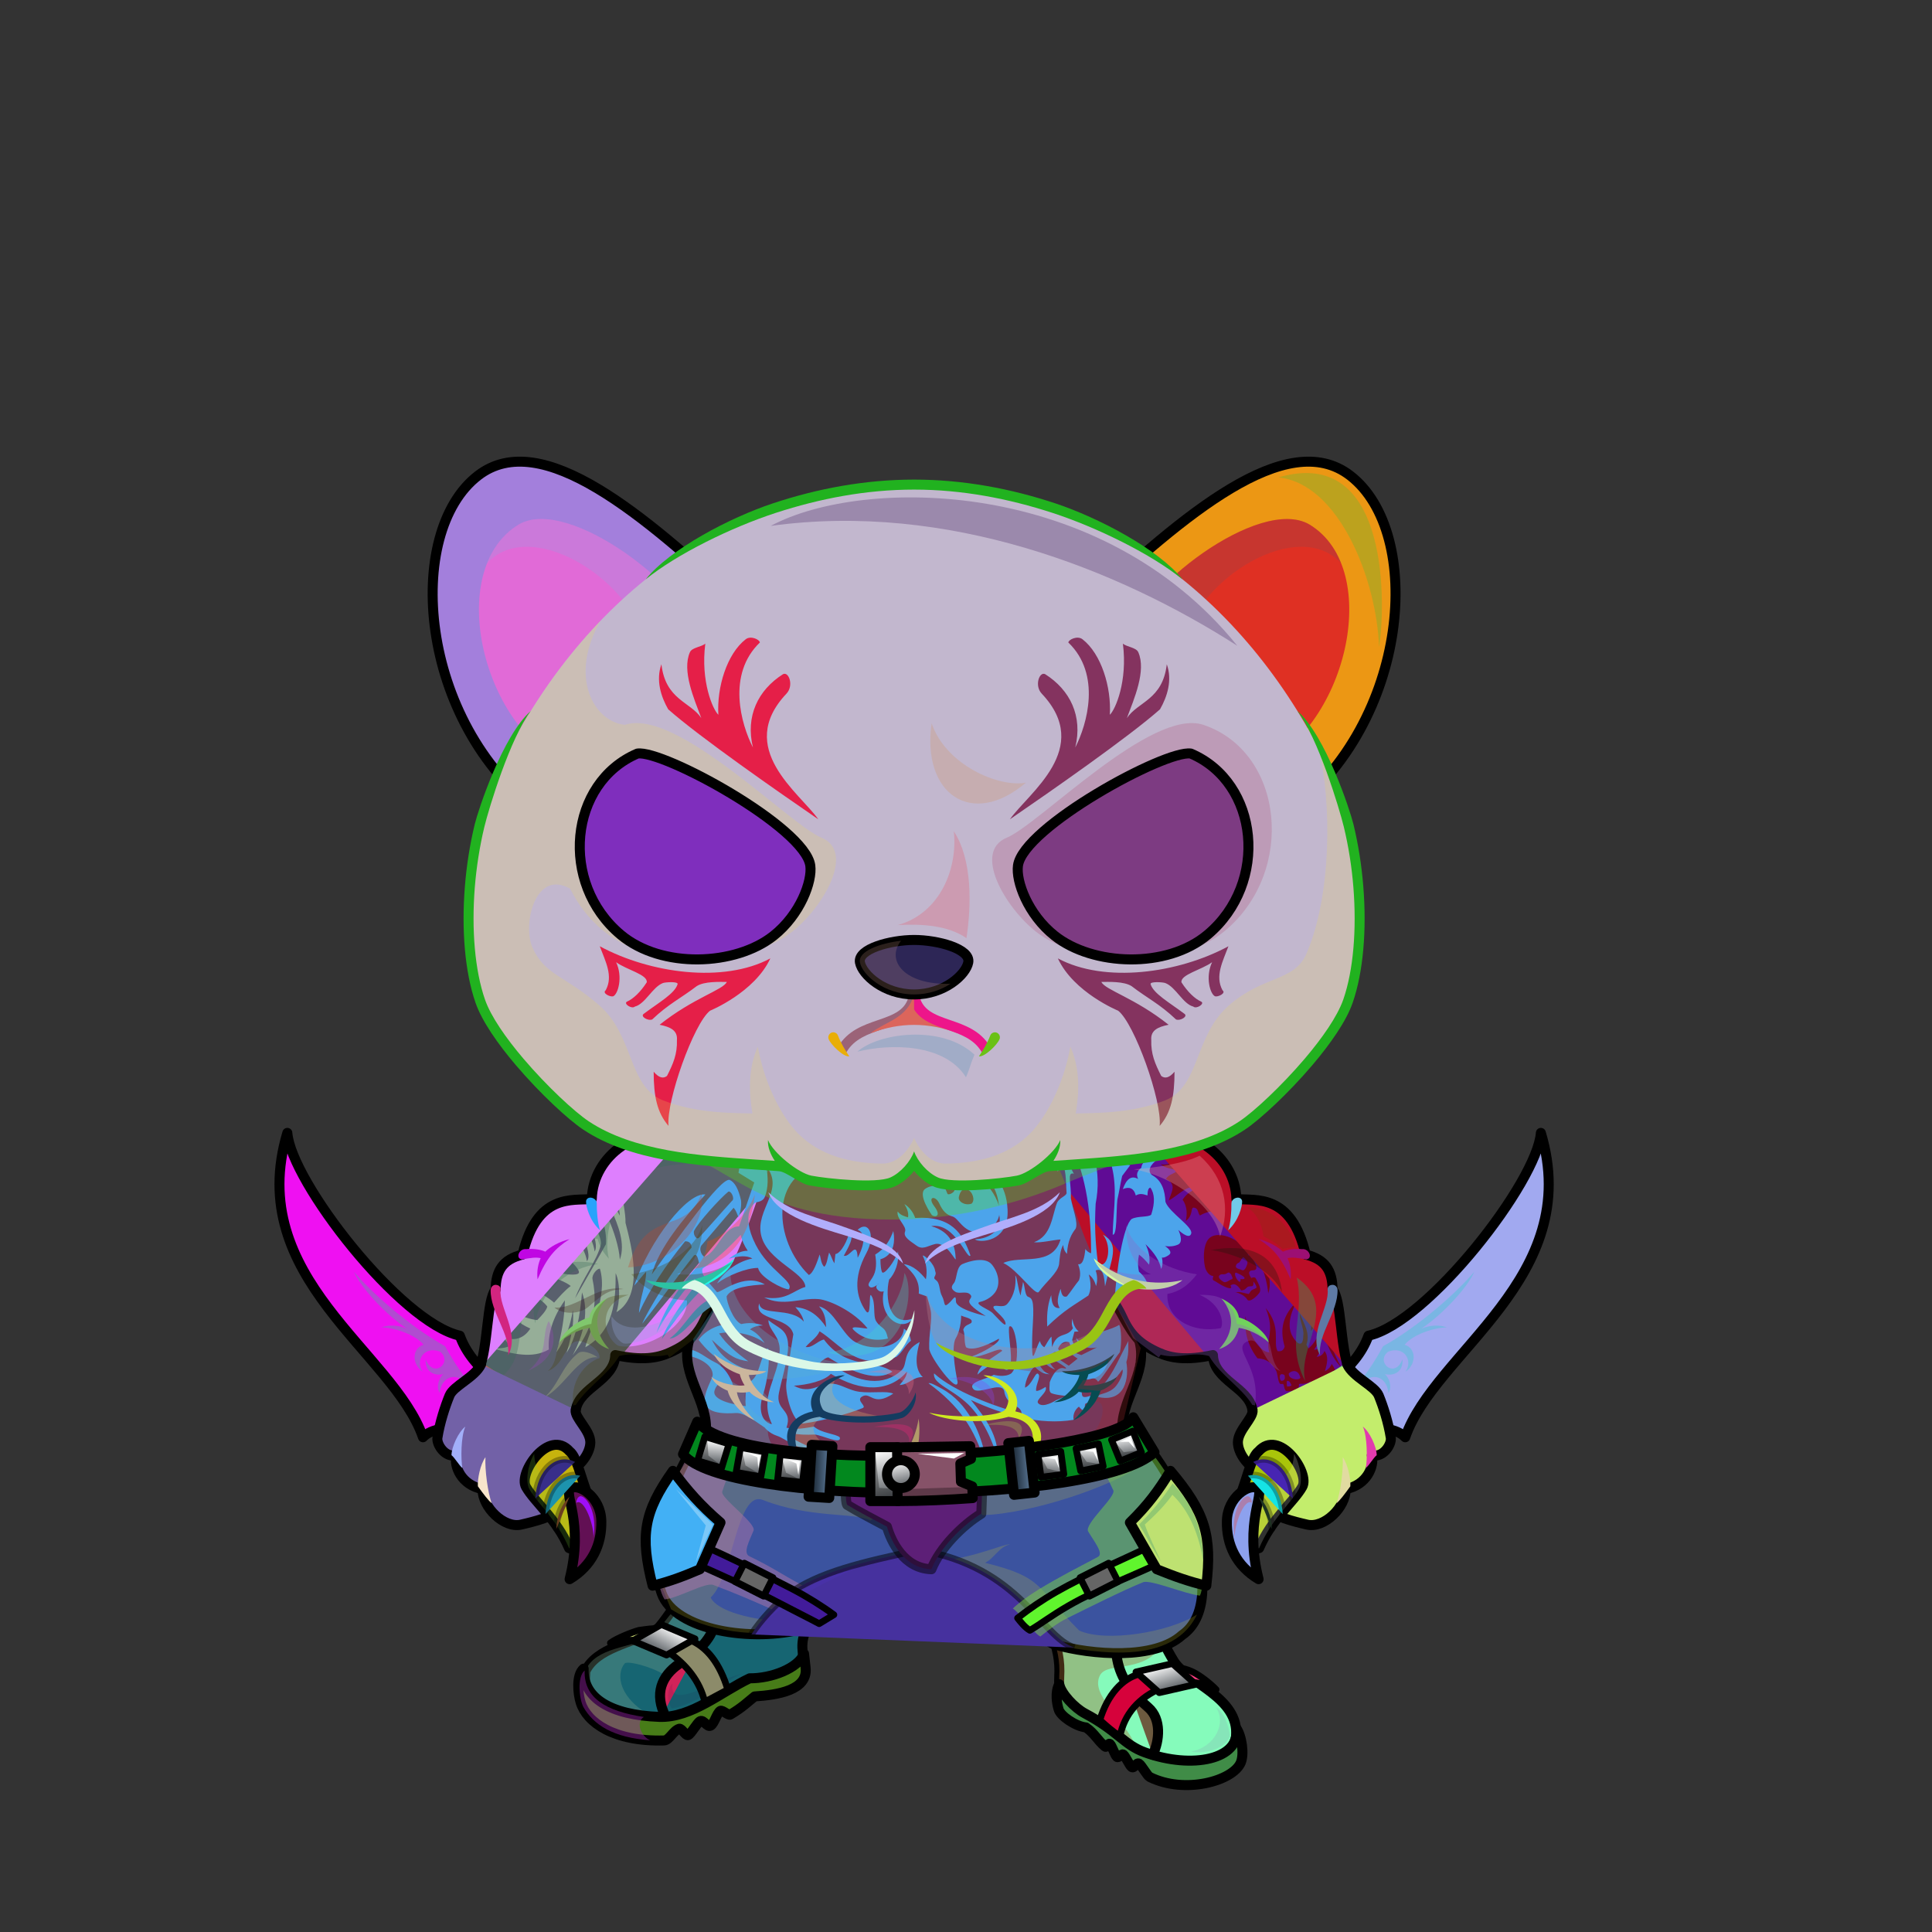 <?xml version="1.0" encoding="UTF-8"?><!DOCTYPE svg PUBLIC "-//W3C//DTD SVG 1.1//EN" "http://www.w3.org/Graphics/SVG/1.1/DTD/svg11.dtd"><!-- Creator: CorelDRAW X7 --><svg xmlns="http://www.w3.org/2000/svg" xmlns:xlink="http://www.w3.org/1999/xlink" xml:space="preserve" width="290mm" height="290mm" version="1.1" style="shape-rendering:geometricPrecision; text-rendering:geometricPrecision; image-rendering:optimizeQuality; fill-rule:evenodd; clip-rule:evenodd" viewBox="0 0 29000 29000">
 <rect x="0" y="0" width="29000" height="29000" fill="#333333" stroke="none"/>
 <defs>
  <style type="text/css">
   <![CDATA[
    .str6 {stroke:black;stroke-width:100;stroke-linecap:round;stroke-linejoin:round;stroke-opacity:0.302}
    .str4 {stroke:black;stroke-width:100;stroke-opacity:0.502}
    .str5 {stroke:black;stroke-width:150;stroke-linecap:round;stroke-linejoin:round;stroke-opacity:0.502}
    .str7 {stroke:black;stroke-width:150}
    .str1 {stroke:black;stroke-width:100;stroke-linecap:round;stroke-linejoin:round}
    .str2 {stroke:black;stroke-width:100;stroke-linecap:round;stroke-linejoin:round}
    .str0 {stroke:black;stroke-width:150;stroke-linecap:round;stroke-linejoin:round}
    .str3 {stroke:black;stroke-width:150;stroke-linecap:round;stroke-linejoin:round}
    .fil4 {fill:none}
    .fil55 {fill:none}
    .fil33 {fill:none}
    .fil27 {fill:black}
    .fil10 {fill:#1A1A1A}
    .fil36 {fill:#666666}
    .fil52 {fill:#B3836A}
    .fil51 {fill:#B5AD9A}
    .fil22 {fill:white}
    .fil28 {fill:black;fill-rule:nonzero}
    .fil16 {fill:black;fill-rule:nonzero}
    .fil8 {fill:white;fill-opacity:0.102}
    .fil9 {fill:white;fill-opacity:0.102}
    .fil31 {fill:black;fill-opacity:0.2}
    .fil65 {fill:white;fill-opacity:0.2}
    .fil15 {fill:black;fill-opacity:0.302}
    .fil29 {fill:white;fill-opacity:0.302}
    .fil1 {fill:black;fill-opacity:0.302}
    .fil3 {fill:black;fill-opacity:0.4}
    .fil6 {fill:black;fill-opacity:0.4}
    .fil32 {fill:black;fill-opacity:0.502}
    .fil20 {fill:white;fill-opacity:0.502}
    .fil69 {fill:url(#id0)}
    .fil68 {fill:url(#id1)}
    .fil66 {fill:url(#id2)}
    .fil71 {fill:url(#id3)}
    .fil34 {fill:url(#id4)}
    .fil39 {fill:url(#id5)}
    .fil67 {fill:url(#id6)}
    .fil70 {fill:url(#id7)}
    .fil24 {fill:url(#id8)}
    .fil60 {fill:url(#id9)}
    .fil53 {fill:url(#id10)}
    .fil42 {fill:url(#id11)}
    .fil37 {fill:url(#id12)}
    .fil61 {fill:url(#id13)}
    .fil59 {fill:url(#id14)}
    .fil72 {fill:url(#id15)}
    .fil23 {fill:url(#id16)}
    .fil58 {fill:url(#id17)}
    .fil40 {fill:url(#id18)}
    .fil35 {fill:url(#id19)}
    .fil19 {fill:url(#id20)}
    .fil21 {fill:url(#id21)}
    .fil56 {fill:url(#id22)}
    .fil25 {fill:url(#id23)}
    .fil62 {fill:url(#id24)}
    .fil49 {fill:url(#id25)}
    .fil41 {fill:url(#id26)}
    .fil43 {fill:url(#id27)}
    .fil11 {fill:url(#id28)}
    .fil18 {fill:url(#id29)}
    .fil64 {fill:url(#id30)}
    .fil63 {fill:url(#id31)}
    .fil47 {fill:url(#id32)}
    .fil26 {fill:url(#id33)}
    .fil45 {fill:url(#id34)}
    .fil50 {fill:url(#id35)}
    .fil12 {fill:url(#id36)}
    .fil48 {fill:url(#id37)}
    .fil46 {fill:url(#id38)}
    .fil13 {fill:url(#id39)}
    .fil17 {fill:url(#id40)}
    .fil44 {fill:url(#id41)}
    .fil38 {fill:url(#id42)}
    .fil54 {fill:url(#id43)}
    .fil30 {fill:url(#id44)}
    .fil57 {fill:url(#id45)}
    .fil14 {fill:url(#id46)}
    .fil0 {fill:url(#id47)}
    .fil5 {fill:url(#id48)}
    .fil2 {fill:url(#id49)}
    .fil7 {fill:url(#id50)}
   ]]>
  </style>
  <linearGradient id="id0" gradientUnits="userSpaceOnUse" x1="16997" y1="14403.6" x2="16997" y2="11311">
   <stop offset="0" style="stop-opacity:1; stop-color:#EB8D00"/>
   <stop offset="1" style="stop-opacity:1; stop-color:black"/>
  </linearGradient>
  <linearGradient id="id1" gradientUnits="userSpaceOnUse" x1="10731.3" y1="11787.1" x2="10731.3" y2="13879.6">
   <stop offset="0" style="stop-opacity:1; stop-color:black"/>
   <stop offset="1" style="stop-opacity:1; stop-color:#804000"/>
  </linearGradient>
  <linearGradient id="id2" gradientUnits="userSpaceOnUse" xlink:href="#id0" x1="10445.2" y1="14403.6" x2="10445.2" y2="11311">
  </linearGradient>
  <linearGradient id="id3" gradientUnits="userSpaceOnUse" xlink:href="#id1" x1="16710.8" y1="11787.1" x2="16710.8" y2="13879.6">
  </linearGradient>
  <linearGradient id="id4" gradientUnits="userSpaceOnUse" x1="10318.8" y1="23782.9" x2="12516.8" y2="23782.9">
   <stop offset="0" style="stop-opacity:1; stop-color:#4D4D4D"/>
   <stop offset="1" style="stop-opacity:1; stop-color:#141414"/>
  </linearGradient>
  <linearGradient id="id5" gradientUnits="userSpaceOnUse" x1="10251.8" y1="21843.1" x2="17329.4" y2="21843.1">
   <stop offset="0" style="stop-opacity:1; stop-color:black"/>
   <stop offset="0.588" style="stop-opacity:1; stop-color:#6E6E6E"/>
   <stop offset="1" style="stop-opacity:1; stop-color:#1A1A1A"/>
  </linearGradient>
  <linearGradient id="id6" gradientUnits="userSpaceOnUse" x1="9144.72" y1="12890.9" x2="11996" y2="12890.9">
   <stop offset="0" style="stop-opacity:1; stop-color:#EB8D00"/>
   <stop offset="0.502" style="stop-opacity:1; stop-color:#FFDF99"/>
   <stop offset="1" style="stop-opacity:1; stop-color:#EB8D00"/>
  </linearGradient>
  <linearGradient id="id7" gradientUnits="userSpaceOnUse" xlink:href="#id6" x1="15446.1" y1="12890.9" x2="18297.4" y2="12890.9">
  </linearGradient>
  <linearGradient id="id8" gradientUnits="userSpaceOnUse" x1="20530" y1="18588.9" x2="23174" y2="18588.9">
   <stop offset="0" style="stop-opacity:1; stop-color:white"/>
   <stop offset="0.702" style="stop-opacity:1; stop-color:white"/>
   <stop offset="1" style="stop-opacity:1; stop-color:#D8DCDF"/>
  </linearGradient>
  <linearGradient id="id9" gradientUnits="userSpaceOnUse" x1="17047.8" y1="7684.05" x2="20208.1" y2="11450.4">
   <stop offset="0" style="stop-opacity:1; stop-color:#E0DDD3"/>
   <stop offset="1" style="stop-opacity:1; stop-color:#B5AD9A"/>
  </linearGradient>
  <linearGradient id="id10" gradientUnits="userSpaceOnUse" x1="7993.46" y1="23029.8" x2="8715.9" y2="21917.4">
   <stop offset="0" style="stop-opacity:1; stop-color:#B9C1C9"/>
   <stop offset="0.439" style="stop-opacity:1; stop-color:#828B95"/>
   <stop offset="0.761" style="stop-opacity:1; stop-color:white"/>
   <stop offset="1" style="stop-opacity:1; stop-color:#828B95"/>
  </linearGradient>
  <linearGradient id="id11" gradientUnits="userSpaceOnUse" x1="13568.4" y1="22331.5" x2="13477.7" y2="21923">
   <stop offset="0" style="stop-opacity:1; stop-color:#54595E"/>
   <stop offset="1" style="stop-opacity:1; stop-color:white"/>
  </linearGradient>
  <linearGradient id="id12" gradientUnits="userSpaceOnUse" xlink:href="#id4" x1="17450.4" y1="23744" x2="15319.3" y2="23932.6">
  </linearGradient>
  <linearGradient id="id13" gradientUnits="userSpaceOnUse" x1="17507.7" y1="8260.07" x2="19727.7" y2="11055.6">
   <stop offset="0" style="stop-opacity:1; stop-color:#F2E6E6"/>
   <stop offset="1" style="stop-opacity:1; stop-color:#B58383"/>
  </linearGradient>
  <linearGradient id="id14" gradientUnits="userSpaceOnUse" xlink:href="#id13" x1="7714.43" y1="8260.07" x2="9934.41" y2="11055.6">
  </linearGradient>
  <linearGradient id="id15" gradientUnits="userSpaceOnUse" x1="13721" y1="14108.6" x2="13721" y2="14926.9">
   <stop offset="0" style="stop-opacity:1; stop-color:#FFCCCC"/>
   <stop offset="1" style="stop-opacity:1; stop-color:#453F2C"/>
  </linearGradient>
  <linearGradient id="id16" gradientUnits="userSpaceOnUse" x1="23341.5" y1="19976.5" x2="19962.2" y2="18603.1">
   <stop offset="0" style="stop-opacity:1; stop-color:#D4DCE0"/>
   <stop offset="0.369" style="stop-opacity:1; stop-color:white"/>
   <stop offset="1" style="stop-opacity:1; stop-color:#557287"/>
  </linearGradient>
  <linearGradient id="id17" gradientUnits="userSpaceOnUse" xlink:href="#id9" x1="7233.99" y1="7684.05" x2="10394.3" y2="11450.4">
  </linearGradient>
  <linearGradient id="id18" gradientUnits="userSpaceOnUse" xlink:href="#id11" x1="13349.7" y1="22488.2" x2="13189.3" y2="21766.3">
  </linearGradient>
  <linearGradient id="id19" gradientUnits="userSpaceOnUse" x1="9691.97" y1="22939.7" x2="10814.6" y2="22939.7">
   <stop offset="0" style="stop-opacity:1; stop-color:black"/>
   <stop offset="1" style="stop-opacity:1; stop-color:#2E2E2E"/>
  </linearGradient>
  <linearGradient id="id20" gradientUnits="userSpaceOnUse" xlink:href="#id16" x1="4100.61" y1="19976.5" x2="7479.91" y2="18603.1">
  </linearGradient>
  <linearGradient id="id21" gradientUnits="userSpaceOnUse" xlink:href="#id8" x1="4268.06" y1="18588.9" x2="6912.07" y2="18588.9">
  </linearGradient>
  <linearGradient id="id22" gradientUnits="userSpaceOnUse" xlink:href="#id10" x1="18726.2" y1="23029.8" x2="19448.6" y2="21917.4">
  </linearGradient>
  <linearGradient id="id23" gradientUnits="userSpaceOnUse" x1="13721" y1="17441.5" x2="13721" y2="22482.8">
   <stop offset="0" style="stop-opacity:1; stop-color:#857C6A"/>
   <stop offset="0.69" style="stop-opacity:1; stop-color:#B5AD9A"/>
   <stop offset="1" style="stop-opacity:1; stop-color:#E0DDD3"/>
  </linearGradient>
  <linearGradient id="id24" gradientUnits="userSpaceOnUse" x1="13721" y1="7273.2" x2="13721" y2="17791.6">
   <stop offset="0" style="stop-opacity:1; stop-color:#EDEBE4"/>
   <stop offset="0.741" style="stop-opacity:1; stop-color:#B5AD9A"/>
   <stop offset="1" style="stop-opacity:1; stop-color:#968D7A"/>
  </linearGradient>
  <linearGradient id="id25" gradientUnits="userSpaceOnUse" xlink:href="#id11" x1="16352.9" y1="22049.8" x2="16357.7" y2="21702">
  </linearGradient>
  <linearGradient id="id26" gradientUnits="userSpaceOnUse" xlink:href="#id11" x1="14120.5" y1="22563.5" x2="13944.9" y2="21677.1">
  </linearGradient>
  <linearGradient id="id27" gradientUnits="userSpaceOnUse" x1="12156.4" y1="22081.4" x2="12475.7" y2="22090.3">
   <stop offset="0" style="stop-opacity:1; stop-color:#111C26"/>
   <stop offset="1" style="stop-opacity:1; stop-color:#6280A1"/>
  </linearGradient>
  <linearGradient id="id28" gradientUnits="userSpaceOnUse" xlink:href="#id11" x1="9862.81" y1="24807.8" x2="10068.3" y2="24420.7">
  </linearGradient>
  <linearGradient id="id29" gradientUnits="userSpaceOnUse" x1="18855.8" y1="17153.2" x2="18855.8" y2="22003">
   <stop offset="0" style="stop-opacity:1; stop-color:#A4735B"/>
   <stop offset="0.471" style="stop-opacity:1; stop-color:#996851"/>
   <stop offset="1" style="stop-opacity:1; stop-color:#C99B80"/>
  </linearGradient>
  <linearGradient id="id30" gradientUnits="userSpaceOnUse" x1="15957.7" y1="16375.6" x2="17640.3" y2="10096.3">
   <stop offset="0" style="stop-opacity:1; stop-color:#825C4A"/>
   <stop offset="1" style="stop-opacity:1; stop-color:#E0BFAC"/>
  </linearGradient>
  <linearGradient id="id31" gradientUnits="userSpaceOnUse" xlink:href="#id30" x1="9801.84" y1="16375.6" x2="11484.4" y2="10096.3">
  </linearGradient>
  <linearGradient id="id32" gradientUnits="userSpaceOnUse" xlink:href="#id11" x1="10692" y1="21986.2" x2="10720.2" y2="21613.4">
  </linearGradient>
  <linearGradient id="id33" gradientUnits="userSpaceOnUse" x1="13700.9" y1="14866" x2="13700.9" y2="21965.8">
   <stop offset="0" style="stop-opacity:1; stop-color:#C80000"/>
   <stop offset="0.471" style="stop-opacity:1; stop-color:#996851"/>
   <stop offset="1" style="stop-opacity:1; stop-color:#C99B80"/>
  </linearGradient>
  <linearGradient id="id34" gradientUnits="userSpaceOnUse" xlink:href="#id11" x1="11900.6" y1="22230.2" x2="11858.3" y2="21855.6">
  </linearGradient>
  <linearGradient id="id35" gradientUnits="userSpaceOnUse" xlink:href="#id11" x1="16937.7" y1="21875.3" x2="16880.4" y2="21537.4">
  </linearGradient>
  <linearGradient id="id36" gradientUnits="userSpaceOnUse" xlink:href="#id11" x1="17566.9" y1="25394.4" x2="17433" y2="24984.8">
  </linearGradient>
  <linearGradient id="id37" gradientUnits="userSpaceOnUse" xlink:href="#id11" x1="15760" y1="22151.9" x2="15789.8" y2="21808.8">
  </linearGradient>
  <linearGradient id="id38" gradientUnits="userSpaceOnUse" xlink:href="#id11" x1="11276" y1="22134.5" x2="11261.2" y2="21760.8">
  </linearGradient>
  <linearGradient id="id39" gradientUnits="userSpaceOnUse" x1="9625.59" y1="17064.9" x2="9490.05" y2="21241.3">
   <stop offset="0" style="stop-opacity:1; stop-color:#857C6A"/>
   <stop offset="0.078" style="stop-opacity:1; stop-color:#857C6A"/>
   <stop offset="0.8" style="stop-opacity:1; stop-color:#B5AD9A"/>
   <stop offset="1" style="stop-opacity:1; stop-color:#B5AD9A"/>
  </linearGradient>
  <linearGradient id="id40" gradientUnits="userSpaceOnUse" xlink:href="#id39" x1="17952" y1="17064.9" x2="17816.5" y2="21241.3">
  </linearGradient>
  <linearGradient id="id41" gradientUnits="userSpaceOnUse" xlink:href="#id27" x1="15170.2" y1="22041.7" x2="15494.4" y2="22024.1">
  </linearGradient>
  <linearGradient id="id42" gradientUnits="userSpaceOnUse" xlink:href="#id19" x1="18088.4" y1="22939.7" x2="17006.9" y2="22939.7">
  </linearGradient>
  <linearGradient id="id43" gradientUnits="userSpaceOnUse" xlink:href="#id11" x1="8783.21" y1="23676" x2="8783.21" y2="22351.4">
  </linearGradient>
  <linearGradient id="id44" gradientUnits="userSpaceOnUse" x1="9934.49" y1="23101.6" x2="17967.4" y2="23101.6">
   <stop offset="0" style="stop-opacity:1; stop-color:#111C26"/>
   <stop offset="0.4" style="stop-opacity:1; stop-color:#455E7A"/>
   <stop offset="0.529" style="stop-opacity:1; stop-color:#334B61"/>
   <stop offset="1" style="stop-opacity:1; stop-color:#6280A1"/>
  </linearGradient>
  <linearGradient id="id45" gradientUnits="userSpaceOnUse" xlink:href="#id11" x1="18658.9" y1="23676" x2="18658.9" y2="22351.4">
  </linearGradient>
  <linearGradient id="id46" gradientUnits="userSpaceOnUse" x1="9665.83" y1="18000.5" x2="7289.33" y2="19704.7">
   <stop offset="0" style="stop-opacity:1; stop-color:#825C4A"/>
   <stop offset="1" style="stop-opacity:1; stop-color:#C99B80"/>
  </linearGradient>
  <linearGradient id="id47" gradientUnits="userSpaceOnUse" x1="10639.5" y1="26028.7" x2="10299.4" y2="23726.7">
   <stop offset="0" style="stop-opacity:1; stop-color:#4A4A4A"/>
   <stop offset="1" style="stop-opacity:1; stop-color:#141414"/>
  </linearGradient>
  <linearGradient id="id48" gradientUnits="userSpaceOnUse" xlink:href="#id47" x1="18393.2" y1="25579.8" x2="15938.8" y2="25286.7">
  </linearGradient>
  <linearGradient id="id49" gradientUnits="userSpaceOnUse" x1="9039.48" y1="24909" x2="11734.6" y2="26039.6">
   <stop offset="0" style="stop-opacity:1; stop-color:black"/>
   <stop offset="0.49" style="stop-opacity:1; stop-color:black"/>
   <stop offset="0.439" style="stop-opacity:1; stop-color:#3B3B3B"/>
   <stop offset="1" style="stop-opacity:1; stop-color:black"/>
  </linearGradient>
  <linearGradient id="id50" gradientUnits="userSpaceOnUse" x1="15943.7" y1="26037.3" x2="18565.7" y2="26037.3">
   <stop offset="0" style="stop-opacity:1; stop-color:black"/>
   <stop offset="0.631" style="stop-opacity:1; stop-color:#212121"/>
   <stop offset="1" style="stop-opacity:1; stop-color:#3D3D3D"/>
  </linearGradient>
 </defs>
 <g id="Boots">
  <path class="fil0 str0" d="M10242 23822c-23,212 -328,582 -382,644 -383,198 -905,268 -1074,619l-15 330c181,233 588,462 1160,517 303,29 866,-476 1332,-579 384,-84 699,-302 799,-450 -42,-267 -13,-340 106,-610 -664,182 -1504,-212 -1926,-471z" style="fill:#166572"/>
  <path class="fil1" d="M9821 24566c-376,169 -866,161 -1027,495l43 357c165,214 460,432 949,509 16,-10 10,-160 10,-160 -499,-260 -560,-631 -419,-798 35,-42 387,37 609,178 80,50 154,-173 413,-278 13,-13 368,-341 345,-491 -29,-185 -447,-202 -545,-246 -75,-34 -386,439 -378,434z" style="fill:#87a68c"/>
  <path class="fil2 str0" d="M8761 25047c-115,97 -87,376 -45,509 92,297 495,590 1252,569 78,-2 139,-150 228,-176 36,-10 96,109 133,96 45,-17 137,-191 183,-211 50,-22 103,95 153,70 57,-29 94,-192 149,-224 28,-16 121,74 148,57 186,-111 258,-187 366,-273 341,-22 806,-92 764,-435 -4,-39 -18,-167 -23,-206 -87,218 -488,372 -816,369 -426,201 -874,598 -1358,579 -724,-27 -1151,-278 -1134,-724z" style="fill:#477c18"/>
  <path class="fil3" d="M8776 25075c-115,97 -83,419 -21,545 156,275 454,462 1006,503 -130,-53 -228,-263 -97,-351 -568,-85 -904,-287 -888,-697z" style="fill:#aa26bb"/>
  <path class="fil4 str0" d="M9963 25707c-142,-335 1,-596 279,-763 270,-163 511,-424 498,-692" style="fill:#d12359"/>
  <path class="fil5 str0" d="M17359 24359c60,211 147,389 259,573 203,334 992,545 935,1134 -83,536 -1167,527 -1640,276 -385,-204 -438,-512 -698,-631 -373,-169 -314,-467 -313,-626 2,-247 -65,-408 -126,-664 769,282 1156,126 1583,-62z" style="fill:#85fbbb"/>
  <path class="fil6" d="M16913 26342c-385,-204 -438,-512 -698,-631 -373,-169 -314,-467 -313,-626 2,-247 -65,-408 -126,-664 228,83 1541,167 1712,184 -252,552 -865,314 -979,546 -144,292 340,616 546,1067 78,101 -71,161 -142,124z" style="fill:#a36935"/>
  <path class="fil7 str0" d="M18558 25941c82,117 121,390 66,517 -119,277 -843,476 -1367,215 -37,-19 -124,-179 -161,-201 -37,-22 -72,78 -108,53 -33,-23 -93,-162 -126,-188 -28,-21 -69,58 -97,35 -28,-22 -76,-171 -104,-194 -28,-22 -45,62 -73,39 -113,-93 -157,-199 -288,-288 -156,-15 -388,-176 -410,-272 -25,-80 -57,-254 9,-377 30,143 231,357 386,439 504,269 583,471 903,586 712,256 1435,103 1370,-364z" style="fill:#408c47"/>
  <path class="fil4 str0" d="M17303 26340c102,-208 134,-536 -67,-710 -341,-294 -450,-542 -480,-814" style="fill:#6d5a3f"/>
  <path class="fil8" d="M10095 25272c-85,71 -87,271 -10,372 393,-69 849,-445 1056,-524 -403,97 -1112,569 -1046,152z" style="fill:#240d47"/>
  <path class="fil9" d="M18249 25625c160,218 9,592 -373,668 201,36 494,-31 581,-219 19,-41 -54,-364 -208,-449z" style="fill:#982aac"/>
  <path class="fil10 str1" d="M10005 24779c304,206 500,459 574,767 115,-61 230,-123 345,-184 -116,-388 -316,-653 -586,-752 -128,44 -205,125 -333,169z" style="fill:#8c8b6a"/>
  <path class="fil10 str1" d="M9162 24662c133,-36 348,-56 511,-31 104,-52 201,-110 305,-162 -123,-41 -239,-17 -389,3 -101,27 -340,122 -427,190z" style="fill:#c8d771"/>
  <polygon class="fil11 str2" points="9927,24385 10433,24599 10005,24843 9498,24629 "/>
  <path class="fil10 str1" d="M17444 25331c-356,152 -566,400 -633,730 -115,-74 -207,-158 -302,-243 115,-375 332,-624 602,-693 128,59 205,147 333,206z" style="fill:#d6023b"/>
  <path class="fil10 str1" d="M18254 25360c-156,-67 -295,-120 -458,-114 -104,-63 -139,-149 -242,-213 129,-17 264,20 363,70 96,49 244,160 337,257z" style="fill:#fd3a7e"/>
  <polygon class="fil12 str2" points="17599,24971 17051,25096 17401,25408 17949,25283 "/>
 </g>
 <g id="Hands">
 <animateTransform type="translate" values="0;0 200;0;0 200;0;0 200;0;0 200;0" dur="10" repeatCount="indefinite" additive="sum" attributeName="transform"/>
  <path class="fil13" d="M10225 17235c-631,-429 -1317,117 -1335,777 -291,27 -866,-40 -1024,791 -298,73 -449,384 -454,671 -135,147 -130,795 -181,1042 44,727 1096,786 1432,649 52,-297 687,-548 609,-835 329,114 589,59 778,-26 294,-131 431,-275 545,-529 321,-718 1667,-1707 1187,-2351 -479,-22 -1170,-136 -1557,-189z" style="fill:#59606d"/>
  <path class="fil14" d="M9552 17363c-386,149 -154,701 -163,992 93,359 282,1089 -136,1341 47,-129 64,-422 -12,-586 2,418 -27,867 -455,1113 34,-182 348,-748 219,-1179 -38,-8 -126,88 -111,158 109,512 -80,843 -298,1140 178,-334 241,-677 140,-943 -32,350 -76,657 -231,907 62,-213 118,-426 93,-640 -36,249 -122,455 -244,629 77,-271 121,-531 125,-777 -191,269 -255,512 -241,738 -249,145 -543,63 -835,-13 86,-5 181,-2 254,-44 -45,-48 -88,-99 -106,-142 151,87 313,39 409,-115 -182,-80 -319,-207 -421,-367 139,105 317,216 525,240 59,-60 136,-140 151,-203 -88,-130 -531,-387 -695,-482 -23,-13 -4,-104 52,-84 90,122 592,368 745,507 72,-81 160,-183 250,-250 -160,-130 -617,-206 -762,-432 23,-51 97,-139 98,-98 5,270 739,424 785,334 42,-76 -443,-502 -757,-565 -33,-4 42,-90 86,-76 106,33 563,340 670,388 -3,-130 -366,-507 -559,-587 -8,-28 86,-130 99,-119 197,166 564,538 581,783 112,-101 -173,-692 -376,-836 -8,-24 8,-70 31,-70 169,148 436,527 463,761 89,-147 -158,-562 -274,-734 0,-44 91,-92 94,-54 13,147 303,541 272,685 -50,228 -287,528 -385,805 108,-193 355,-618 462,-811 19,-229 -82,-530 -235,-754 131,-5 422,612 444,985 170,-471 -419,-1105 -323,-1339 34,103 203,460 323,679 -1,-185 -283,-846 248,-885z" style="fill:#96ae98"/>
  <path class="fil15" d="M10604 17470c-807,-26 -1209,175 -1446,524 117,-77 227,-94 340,-88 -321,111 -436,673 -359,987 -88,-98 -132,-168 -170,-301 -254,25 -441,153 -475,375 138,-46 358,-27 484,6 -412,53 -853,364 -946,891 -22,-125 -28,-212 -18,-293 -343,91 -49,775 -493,1099 -98,353 -338,224 -325,-123 60,-175 159,-918 219,-1094 -21,-279 140,-553 433,-630 133,-635 439,-776 1022,-819 127,-424 271,-952 965,-976 228,-8 381,65 491,154 138,112 210,250 278,288z" style="fill:#386b56"/>
  <path class="fil4 str3" d="M10253 17063c-652,-209 -1352,275 -1370,935 -290,27 -823,-92 -1039,833 -298,74 -400,241 -405,528 -134,147 -110,859 -248,1196m1453 604c54,-333 581,-439 591,-819 394,84 626,49 815,-36 294,-131 431,-275 545,-529 321,-718 1667,-1707 1187,-2351" style="fill:#de7ffe"/>
  <path class="fil16" d="M8797 18035c1,-41 39,-66 84,-56 46,10 79,46 77,88 -3,106 13,298 49,400 -158,-143 -212,-361 -210,-432z" style="fill:#28a3fb"/>
  <path class="fil16" d="M9144 20251c-203,-66 -273,-215 -296,-320 -132,20 -307,92 -450,219 18,-124 258,-328 447,-374 15,-82 68,-195 266,-286 -128,137 -149,294 -147,358 4,146 60,271 180,403z" style="fill:#80c76d"/>
  <path class="fil16" d="M7835 18904c-106,-13 -42,-167 63,-154 87,-9 201,-1 288,38 66,-68 210,-152 363,-188 -211,135 -338,268 -480,603 -15,-127 13,-245 47,-318 -76,-16 -145,-4 -281,19z" style="fill:#c006e3"/>
  <path class="fil16" d="M7365 19361c4,-42 35,-78 79,-75 44,3 74,29 70,71 -29,273 295,654 113,987 40,-314 -270,-649 -262,-983z" style="fill:#d22580"/>
  <path class="fil17" d="M17217 17235c631,-429 1318,117 1335,777 291,27 867,-40 1025,791 297,73 448,384 453,671 135,147 131,795 181,1042 -44,727 -1096,786 -1432,649 -52,-297 -687,-548 -609,-835 -329,114 -588,59 -778,-26 -293,-131 -431,-275 -545,-529 -320,-718 -1667,-1707 -1187,-2351 480,-22 1170,-136 1557,-189z" style="fill:#600b95"/>
  <path class="fil18" d="M18447 18306c-74,-175 -197,-304 -438,-315 -61,-63 21,-81 152,-34 -184,-146 -171,-267 -40,-357 35,129 88,207 160,227 -26,-83 -30,-188 64,-231 84,12 120,54 182,117 -17,-131 -188,-365 -245,-375 -68,-12 -139,-21 -195,-68 -81,-145 -310,-172 -403,18 73,-15 129,-25 156,21 -179,13 -221,206 -416,167 90,84 256,61 221,119 -52,32 -103,37 -144,102 176,83 74,208 43,322 137,-67 297,-267 442,-181 -76,21 -169,66 -235,171 0,0 97,111 47,319 125,-93 63,-214 128,-200 64,10 51,77 85,117 195,-109 332,-67 436,61zm211 -303c70,194 72,348 -118,556 122,45 214,134 297,236 70,-54 124,-144 144,-304 -68,24 -119,-2 -156,-67 114,60 127,-19 121,-125 29,3 54,12 73,29 30,151 17,305 -29,463 -20,31 -58,50 -132,49 108,198 159,388 179,574 45,-126 28,-293 -78,-530 12,-2 38,3 51,1 79,113 164,224 153,369 393,106 545,466 514,724 144,-144 24,-501 -304,-769 -40,-87 -29,-161 10,-203 318,40 409,1210 748,1513 -253,-447 -141,-571 -293,-972 -77,-203 -161,-386 -268,-553 -64,-115 -324,-35 -328,-231 -1,-124 -25,-248 -71,-374 342,210 501,550 656,892 -116,-449 -341,-834 -759,-1106 10,-57 8,-74 19,-131 -138,-9 -350,-30 -429,-41zm840 2779c0,0 9,65 -54,84 -62,18 -138,23 -147,7 -14,-22 -21,-46 -29,-87 -12,-24 -39,-4 -51,-13 -32,-25 -35,-116 -55,-183 -54,-120 -144,-194 -287,-201 -182,-242 -188,-439 -182,-633 77,332 220,532 360,545 -60,-208 92,-307 -55,-667 243,290 105,517 179,647 48,7 89,-4 106,-69 -81,-280 -18,-473 183,-680 -166,313 -124,495 12,625 75,44 84,-45 86,-121 12,-84 -64,-232 -51,-316 57,148 157,287 97,465 10,19 21,37 31,56 91,-78 147,-178 171,-298 4,126 -24,233 -88,316 39,2 73,-5 85,-51 17,69 -12,115 -45,159 52,-6 95,-29 117,-89 68,89 37,196 7,304 42,-22 79,-53 102,-109 77,106 85,209 88,311 53,-120 114,-222 209,-251 -95,136 -151,239 -163,408 -90,205 -169,415 13,796 -78,-34 -174,-148 -217,-263 -86,210 33,364 166,515 -117,39 -213,-5 -285,-125 -84,-16 -153,-76 -188,-227 -56,-158 -205,-244 -277,-394 -58,-94 -32,-182 21,-267 -20,81 -26,161 30,235 91,-8 173,-153 254,-324 17,180 -126,391 -26,558 0,-285 274,-277 320,-540 -78,101 -135,148 -251,233 -11,-126 121,-278 94,-369 -29,9 -59,17 -88,25 -5,-20 -11,-40 -17,-60 -82,62 -173,21 -175,48zm-179 27c-6,9 75,-2 65,-18 -22,-59 -42,-61 -60,-64 -10,-1 -13,17 -5,82zm-39 -170c15,57 3,86 -47,89 -35,-24 -41,-139 47,-89zm240 43c-34,49 -182,15 -175,-60 -3,-21 135,-108 175,60zm-891 -1313c0,0 -62,-104 -119,-91 -57,13 -34,30 -34,30 19,33 -12,43 -101,2 -64,-29 -126,-77 -162,-92 -28,-29 19,-64 -12,-66 0,0 -60,-4 -101,-95 -40,-91 -60,-416 81,-493 141,-77 366,34 457,120 92,86 97,158 97,158 0,0 98,-3 106,34 8,36 -22,49 -22,49 0,0 95,138 -8,143 -120,1 -28,116 -28,116 0,0 52,-29 69,9 17,38 88,142 56,205 -25,43 -145,162 -186,111 -35,-73 -179,-123 -183,-106 61,-25 137,10 201,20 12,3 21,-34 47,-55 27,-21 71,-25 74,-44 -1,-20 -23,-60 -48,-89 0,0 12,68 -21,72 -33,4 -54,-7 -86,29 -31,37 -77,33 -77,33zm-150 -242c12,43 41,65 6,76 -35,11 -82,58 -118,39 -36,-20 -94,-66 -63,-98 32,-32 58,-5 97,-23 40,-18 36,-36 78,6zm122 -176c35,-42 50,-96 75,-70 24,25 60,51 45,96 -14,46 -44,107 -80,87 -36,-19 -95,-18 -90,-60 6,-42 50,-53 50,-53zm-41 154c0,0 119,49 121,78 1,28 -61,15 -61,15 0,0 10,73 -34,28 -41,-41 -71,-133 -26,-121z" style="fill:#78031d"/>
  <path class="fil4 str3" d="M17189 17063c653,-209 1352,275 1370,935 291,27 824,-92 1040,833 297,74 399,241 404,528 135,147 111,859 248,1196m-1453 604c-54,-333 -581,-439 -591,-819 -394,84 -625,49 -815,-36 -293,-131 -431,-275 -545,-529 -320,-718 -1667,-1707 -1187,-2351" style="fill:#bb0e27"/>
  <path class="fil16" d="M18645 18035c-1,-41 -39,-66 -84,-56 -46,10 -78,46 -77,88 3,106 -13,298 -49,400 158,-143 212,-361 210,-432z" style="fill:#71cbe8"/>
  <path class="fil16" d="M18299 20251c203,-66 273,-215 295,-320 132,20 307,92 450,219 -18,-124 -258,-328 -447,-374 -15,-82 -68,-195 -266,-286 128,137 149,294 147,358 -4,146 -60,271 -179,403z" style="fill:#71d25d"/>
  <path class="fil16" d="M19607 18904c106,-13 42,-167 -63,-154 -87,-9 -201,-1 -288,38 -66,-68 -210,-152 -363,-188 211,135 338,268 480,603 15,-127 -13,-245 -47,-318 76,-16 145,-4 281,19z" style="fill:#9c0f73"/>
  <path class="fil16" d="M20077 19361c-3,-42 -34,-78 -79,-75 -44,3 -73,29 -70,71 29,273 -294,654 -113,987 -39,-314 270,-649 262,-983z" style="fill:#5e7aa5"/>
 </g>
 <g id="Knives">
 <animateTransform type="translate" values="0;0 200;0;0 200;0;0 200;0;0 200;0" dur="10" repeatCount="indefinite" additive="sum" attributeName="transform"/>
  <path class="fil19" d="M7386 20694c-208,-181 -389,-381 -484,-645 -891,-197 -2534,-2314 -2589,-3044 -653,2177 1595,3289 2036,4569 66,-204 409,-192 679,-49 119,-277 238,-554 358,-831z" style="fill:#a6e5e9"/>
  <path class="fil20" d="M4315 17024c-1,-7 -2,-13 -2,-19 -653,2177 1595,3289 2036,4569 42,-130 197,-172 374,-149 -248,-751 -1235,-1548 -1806,-2299 -548,-722 -644,-1527 -602,-2102z" style="fill:#b9d326"/>
  <path class="fil21" d="M6912 20077c-4,-9 -7,-18 -10,-28 -891,-197 -2534,-2314 -2589,-3044 -17,57 -32,113 -45,168 278,1192 1736,2756 2476,3000l168 -96z" style="fill:#4a0704"/>
  <path class="fil22" d="M7345 20658c-183,-165 -342,-348 -433,-581l-168 96c88,219 236,426 398,630l203 -145z" style="fill:#9582ba"/>
  <path class="fil4 str3" d="M7386 20694c-208,-181 -389,-381 -484,-645 -891,-197 -2534,-2314 -2589,-3044 -653,2177 1595,3289 2036,4569 118,-125 409,-192 679,-49 119,-277 238,-554 358,-831z" style="fill:#ef10f2"/>
  <path class="fil23" d="M20056 20694c208,-181 390,-381 485,-645 890,-197 2533,-2314 2588,-3044 653,2177 -1595,3289 -2036,4569 -65,-204 -409,-192 -679,-49 -119,-277 -238,-554 -358,-831z" style="fill:#7c3b55"/>
  <path class="fil20" d="M23127 17024c1,-7 2,-13 2,-19 653,2177 -1595,3289 -2036,4569 -42,-130 -197,-172 -374,-149 248,-751 1236,-1548 1806,-2299 548,-722 645,-1527 602,-2102z" style="fill:#fcbceb"/>
  <path class="fil24" d="M20530 20077c4,-9 7,-18 11,-28 890,-197 2533,-2314 2588,-3044 17,57 32,113 45,168 -278,1192 -1735,2756 -2476,3000l-168 -96z" style="fill:#eab2ea"/>
  <path class="fil22" d="M20097 20658c183,-165 342,-348 433,-581l168 96c-88,219 -236,426 -398,630l-203 -145z" style="fill:#099a3f"/>
  <path class="fil4 str3" d="M20056 20694c208,-181 390,-381 485,-645 890,-197 2533,-2314 2588,-3044 653,2177 -1595,3289 -2036,4569 -118,-125 -409,-192 -679,-49 -119,-277 -238,-554 -358,-831z" style="fill:#a1a9f0"/>
  <path class="fil15" d="M7209 20926c-227,-208 -399,-484 -528,-719 -399,-219 -984,-672 -1368,-1116 102,239 481,643 791,851 -133,-54 -274,-58 -381,-17 181,0 508,102 634,260 -177,55 -177,292 -13,405 -115,-172 21,-388 258,-303 204,155 -97,420 -212,116 -16,230 188,249 265,221 -58,49 -118,190 -54,286 33,-371 516,-321 438,202 42,-42 128,-144 170,-186z" style="fill:#1fd882"/>
  <path class="fil15" d="M20233 20926c227,-208 399,-484 528,-719 400,-219 984,-672 1368,-1116 -102,239 -481,643 -791,851 133,-54 275,-58 381,-17 -181,0 -508,102 -634,260 177,55 177,292 13,405 115,-172 -21,-388 -258,-303 -204,155 97,420 212,116 16,230 -188,249 -265,221 58,49 118,190 54,286 -33,-371 -516,-321 -438,202 -41,-42 -128,-144 -170,-186z" style="fill:#1ed5c3"/>
 </g>
 <g id="Body">
 <animateTransform type="translate" values="0;0 200;0;0 200;0;0 200;0;0 200;0" dur="10" repeatCount="indefinite" additive="sum" attributeName="transform"/>
  <path class="fil25" d="M13721 17442c-145,-2 -291,145 -437,141 -634,-16 -1258,-52 -1688,-141 -174,320 -320,915 -581,1471 -117,248 -714,339 -378,506 65,53 171,127 110,209 -67,91 -236,482 -430,609 -104,529 272,768 266,1233 -8,557 1514,1010 3138,1013 1624,-3 3146,-456 3138,-1013 -6,-465 370,-704 266,-1233 -194,-127 -363,-518 -430,-609 -61,-82 45,-156 110,-209 336,-167 -261,-258 -377,-506 -262,-556 -408,-1151 -582,-1471 -430,89 -1054,125 -1688,141 -146,4 -292,-143 -437,-141z" style="fill:#77375a"/>
  <path class="fil26" d="M10742 17309c-15,-87 107,-90 58,-372 -49,-282 -297,-312 -297,-312 -143,-31 191,-107 264,-244 74,-137 41,-290 41,-290 65,-66 131,-120 196,-185 95,138 229,215 424,227 -3,37 -5,74 -8,111 229,32 411,-32 530,-222 62,46 99,91 161,137 53,84 -101,392 -160,626 -27,67 406,409 414,685 -829,143 -750,1158 -224,1668 69,-30 123,-190 162,-307 15,33 19,143 69,183 41,-29 51,-145 73,-213 33,51 46,110 79,162 5,-52 11,-87 16,-139 85,-11 191,-217 208,-339 97,69 -32,268 -82,364 93,32 194,-245 208,31 63,-117 159,-359 -1,-420 158,-149 281,73 131,351 -202,375 -153,654 -14,859 97,145 45,-285 87,-225 74,108 21,308 76,390 81,123 135,66 175,257 -216,50 -389,-6 -514,-128 -89,-87 225,-3 205,-28 -202,-253 -572,-423 -734,-436 -266,-22 -530,119 -815,-25 340,51 429,-101 619,-158 -8,-220 -575,-391 -664,-775 -90,-385 361,-684 77,-1033 29,156 33,320 -23,460 -23,55 -83,71 -139,81 0,0 -243,152 4,635 198,389 583,549 497,668 -79,5 -435,-176 -462,-321 -175,-1 -460,116 -616,233 128,-214 355,-342 530,-374 -89,-54 -218,-35 -354,4 95,-73 190,-123 285,-120 -52,-77 -88,-156 -106,-239 -185,202 -375,373 -571,504 -40,90 105,220 212,353 47,29 405,-302 721,-113 -211,11 -500,40 -574,179 2,86 95,361 220,416 109,-24 218,-20 326,20 -75,2 -143,18 -195,60 81,36 154,105 220,205 -175,-140 -470,-189 -683,-145 107,165 270,294 438,419 -179,-28 -266,-61 -547,-324 132,262 286,352 564,469 -308,-47 -547,-189 -763,-468 123,-166 327,-238 456,-234 -60,-100 -117,-209 -177,-308 -291,112 -522,520 -715,523 225,-156 370,-513 636,-599 -46,-48 -93,-97 -139,-145 -218,201 -416,471 -611,752 27,-138 320,-591 554,-872 -22,-11 -43,-23 -65,-34 -247,275 -424,545 -571,812 121,-366 348,-708 644,-1034 -21,-54 -26,-163 -82,-127 -269,340 -507,685 -776,1024 66,-172 488,-864 741,-1142 -2,-75 -51,-98 -98,-94 -287,354 -532,720 -692,1075 15,-234 110,-440 108,-620 -63,66 -117,143 -179,209 232,-684 801,-1403 1069,-1368 -327,357 -697,798 -806,1202 378,-528 1026,-1449 1168,-1421 80,35 134,140 172,308 9,82 -8,177 -38,253 -27,-66 -36,-99 -73,-142 -163,194 -309,359 -472,553 -65,60 2,187 40,179 183,-61 276,-450 514,-453 76,-220 152,-439 228,-659 -79,-48 -158,-97 -237,-145 11,-60 22,-120 33,-180 -65,-42 -108,-38 -173,-81 -19,-48 64,-89 42,-180 -84,51 -229,205 -245,146zm5715 3655c36,-48 172,-37 276,-139 54,-52 140,-212 115,-269 -136,191 -249,298 -304,246 164,-171 279,-469 395,-676 -11,17 16,175 -32,320 39,210 0,632 -450,518zm-864 -1572c-49,69 -324,-340 -533,-434 263,-123 735,64 859,-353 -95,4 -303,55 -399,41 268,-95 270,-399 349,-598 43,-75 120,-86 141,-135 -11,-125 -4,-330 -49,-407 -34,16 -61,39 -86,78 -90,-388 -388,-852 -545,-995 -19,34 -17,85 -58,93 -38,-264 -263,-375 -654,-349 -295,116 -452,346 -494,673 -7,78 -367,117 -496,205 -47,-56 -60,-386 100,-755 67,-153 322,-364 301,-463 427,-382 987,-97 987,-97 39,-157 51,-326 13,-517 -9,-113 -139,-290 -289,-513 398,347 1003,1063 1273,1542 132,236 347,347 468,411 -83,-340 -490,-469 -407,-694 351,298 657,366 652,782 82,155 435,342 329,502 -14,74 -250,-368 -495,-410 113,171 209,451 405,491 -40,54 -81,107 -121,161 -28,119 -44,238 -72,356 -19,175 -2,544 -70,525 7,-562 225,-1220 -599,-1823 316,424 436,881 343,1359 -17,330 -7,562 34,889 134,119 229,-237 75,-425 261,147 126,360 32,777 -13,-147 -26,-285 -141,-239 28,78 30,157 6,235 -18,-71 -51,-131 -109,-175 37,130 35,235 -6,316 -212,144 -350,208 -618,466 -6,-127 -5,-304 60,-472 7,107 24,203 128,194 -54,-83 -24,-185 13,-289 10,64 27,139 95,114 58,-69 123,-172 181,-241 33,-94 12,-169 -13,-242 73,13 95,-99 109,-229 16,30 58,60 86,64 -3,-548 -45,-1096 -335,-1726 74,-37 174,78 202,100 -55,-194 -271,-464 -406,-627 62,13 134,24 184,58 -201,-430 -490,-821 -905,-1157 6,50 8,99 0,148 51,57 110,99 174,135 -60,12 -120,15 -180,-14 -9,52 -22,116 -30,168 228,208 630,271 691,625 -39,-1 -162,-151 -365,-299 -245,-178 -587,-357 -794,-302 -509,-129 -1018,992 -921,1163 109,-22 194,-134 303,-156 93,-560 429,-787 840,-721 124,33 248,67 372,101 107,47 214,94 321,141 -49,22 -98,45 -148,67 122,112 244,224 366,336 -39,16 -99,-2 -137,14 174,86 289,172 361,275 -48,-20 -98,-23 -139,4 177,104 193,317 287,474 -110,-33 -35,154 -45,369 24,153 115,364 71,457 -63,81 -118,180 -129,377 -35,-34 -54,-80 -57,-134 -50,87 -51,199 -62,289 -21,133 -198,267 -304,416zm-1655 1372c460,336 695,684 848,1201 38,7 14,-81 -17,-201 -66,-259 -234,-702 -628,-917 -62,-34 -179,-102 -203,-83zm-88 -1916c14,-20 177,118 187,232 34,76 -54,89 12,135 66,47 44,156 92,242 47,86 19,178 94,112 76,-66 114,-158 114,-36 0,122 448,221 448,221 0,0 -193,-112 -237,-185 -44,-72 58,-84 1,-140 -56,-56 -164,-2 -220,-38 -57,-37 -74,-70 -24,-129 51,-60 32,-245 130,-288 98,-43 340,-116 441,7 101,122 136,304 45,423 -92,119 -232,140 -232,140 -71,33 140,111 194,161 53,49 217,248 198,152 -18,-96 -208,-208 -179,-245 28,-36 142,30 205,-39 63,-70 142,-214 121,-426 27,11 40,205 80,300 6,-67 29,-135 35,-202 28,34 27,198 73,218 60,24 98,37 76,397 -22,361 -7,453 -7,453 9,137 61,-112 114,-185 5,44 38,80 64,95 33,-45 69,-126 108,-160 0,28 9,132 9,160 75,-247 223,-134 314,-287 -23,-47 -20,-94 -9,-142 11,85 44,148 94,192 -21,1 -42,2 -63,3 -11,41 -23,82 -34,123 18,81 63,128 132,145 -97,1 -158,-34 -177,-109 -76,-23 -130,13 -167,96 46,93 104,127 167,132 -73,-7 -146,-26 -214,-86 -35,25 -70,49 -104,73 12,87 56,144 107,195 -69,-24 -134,-66 -186,-149 -22,19 -44,38 -66,57 65,99 91,134 168,163 -92,-11 -136,-27 -222,-114 -56,35 -143,197 -147,314 103,-37 154,-236 195,-209 56,37 -43,177 -26,259 46,-1 95,-33 141,-61 40,81 -155,190 -113,243 72,87 269,-43 269,-43 44,-16 113,-49 157,-64 0,0 -205,-19 -236,-49 -32,-29 -15,-104 -15,-157 0,0 82,-243 211,-210 130,33 -142,-120 -196,-155 103,-19 185,68 271,116 44,-36 88,-71 133,-106 -72,-43 -136,-103 -174,-175 73,73 158,97 230,122 78,-39 156,-77 234,-116 -128,36 -298,-27 -313,-149 43,111 234,83 269,-10 27,-73 255,-99 378,-179 31,58 40,277 10,410 -91,116 -318,474 -331,440 -77,-121 -159,58 -253,-92 0,0 0,275 22,311 22,36 114,-3 114,-3 23,12 35,36 19,89 -27,12 -62,15 -88,27 -15,31 -12,73 -4,112 -36,-3 -66,-31 -94,-66 -48,36 -95,104 -80,198 -507,85 -1056,-73 -1542,-298 221,267 422,550 401,890 -62,-258 -229,-618 -438,-820 -251,-242 -542,-313 -515,-469 295,270 911,497 1314,606 -3,-146 -232,-102 -263,-346 -48,-143 -386,69 -463,-26 -90,-107 210,-149 308,-213 0,0 163,49 264,-22 165,-170 53,-790 -34,-697 -20,174 79,518 -9,638 -86,43 -114,-113 -114,-113 8,-49 -197,49 -353,192 33,-160 216,-243 372,-357 -25,-77 -290,109 -470,90 217,-77 451,-228 420,-272 -223,127 -411,181 -494,127 -33,-97 -7,-166 -40,-263 23,-71 80,-71 120,-102 38,-68 -87,-78 -152,-110 0,0 4,196 -81,341 -85,146 28,655 28,655 4,196 -420,-376 -426,-499 -9,-217 49,-432 22,-572 -13,-72 -38,-141 -56,-212 -41,-14 -82,-29 -123,-43 16,-196 -76,-302 -224,-441 137,14 250,126 331,226 24,-126 6,-244 -48,-354zm2881 682c23,-462 131,-1136 256,-1233 91,-47 246,-23 293,-64 59,-181 53,-316 -13,-407 -32,8 -41,49 -43,118 -61,-19 -114,-37 -175,1 -31,-115 -101,-136 -195,-96 54,-154 129,-210 230,-152 -34,-69 -12,-123 47,-168 16,-110 102,-128 218,-106 0,0 -164,126 -57,215 155,84 194,244 202,403 59,163 418,373 386,476 -31,102 -193,-56 -193,-56 0,0 90,178 -5,221 -95,43 -197,21 -197,21 0,0 135,82 60,135 -76,53 -104,37 -104,37 14,68 12,128 -13,172 -21,-116 -95,-239 -233,-371 51,107 72,210 53,308 -50,-63 -101,-114 -151,-152 -19,90 -20,176 0,258 62,51 109,114 132,198 -360,-55 -502,257 -498,242zm-3322 -1052c-50,134 -118,260 -272,354 0,0 32,149 -6,268 -38,119 -126,162 -82,211 44,50 142,-46 142,-46 0,0 -66,36 -22,89 44,53 96,28 96,28 -83,395 277,630 444,406 -359,142 -430,-307 -363,-582 87,-85 156,-265 133,-423 -37,138 -216,375 -241,309 -25,-66 -22,-191 -22,-191 0,0 262,-49 193,-423zm167 -404c71,43 134,125 161,208 539,-35 712,224 830,563 -49,78 -231,-501 -589,-440 302,84 360,304 367,484 12,86 -125,-254 -308,-216 -120,30 -187,93 -281,23 -95,-69 -202,-129 -171,-208 32,-80 -137,-198 -110,-303 43,59 103,71 155,88 12,-73 -17,-137 -54,-199zm412 166c0,0 -223,-312 -100,-395 123,-83 212,-12 253,-88 41,-76 -2,-157 90,-160 91,-4 433,21 509,104 76,82 200,215 255,400 -51,-465 -353,-561 -738,-567 95,-133 833,-126 867,622 26,499 -434,502 -490,446 233,-9 416,-150 364,-369 4,49 -94,275 -318,268 -224,-7 -293,-218 -382,-241 -88,-24 -145,-76 -201,-199 -57,-122 -183,-99 -73,46 110,146 19,171 -36,133zm235 -318l-29 -69c-21,-53 136,-59 133,-7 19,43 -80,98 -104,76zm173 -135c-107,-39 -176,-153 -104,-149 73,3 183,20 180,79 -3,60 -76,70 -76,70zm186 281c-101,33 -205,-33 -189,-103 16,-69 51,-139 129,-109 79,30 120,164 60,212zm-1977 3506c-65,-55 -276,-60 -386,-160 -135,21 -264,52 -414,16 100,-283 -172,-244 -112,-527 60,-282 161,-586 132,-770 -28,-185 -148,-200 -291,-317 1,156 181,235 169,463 -22,421 -315,678 -116,1097 -133,-17 -215,-188 -137,-429 78,-242 109,-542 80,-711 -93,82 -113,277 -183,407 -82,154 -179,44 -154,464 0,0 -503,-52 -470,-226 61,-212 236,-113 310,26 0,0 -48,-343 -309,-463 -122,-58 -255,-185 -397,-189 0,35 -1,81 -1,94 180,35 379,143 372,295 -40,165 -394,618 345,566 135,-9 321,145 435,218 0,0 62,84 187,125 124,40 355,239 500,184 90,7 -376,-145 -304,-225 131,24 237,27 368,21 117,10 407,161 376,41zm963 -1630c53,33 93,89 105,181 -97,79 -119,164 -216,242 -601,222 -838,-189 -1155,-384 -44,102 -140,150 -209,236 102,16 171,-87 274,-113 338,455 764,294 1029,484 -227,145 -565,35 -964,-216 -65,13 -154,97 -210,190 89,-52 207,-132 262,-87 411,298 786,334 1047,93 104,-97 -1,-279 274,-426 -51,179 -88,397 46,527 -150,-6 -204,112 -348,119 73,-87 100,-122 111,-200 -263,304 -682,313 -1142,32 -100,109 -360,166 -555,178 250,141 389,-50 595,-29 114,12 249,103 384,120 207,25 411,-18 512,28 -307,205 -338,-37 -470,45 -95,59 81,143 10,172 -220,90 -612,194 -877,229 -157,40 -289,-425 -268,-607 28,-244 65,-488 105,-730 -59,-272 -604,-202 -511,-465 13,201 473,48 668,275 -13,-77 -64,-148 -126,-217 215,16 353,139 462,301 -9,-90 -6,-205 -108,-313 224,50 355,434 547,537 290,157 703,75 728,-202zm-2625 -3307c79,-119 196,-274 480,-287 284,-14 432,33 426,162 -7,129 -171,440 -322,489 -152,50 -237,126 -316,70 -79,-57 -303,-113 -321,-192 -19,-80 53,-242 53,-242zm-445 1935c-38,51 -94,-34 -82,-92 61,-129 392,-491 515,-592 42,-22 105,108 56,138 -174,191 -314,355 -489,546z" style="fill:#4ca4eb"/>
  <path class="fil15" d="M10967 18993c-74,693 710,1332 1726,1481 -251,172 -907,247 -1266,225 -55,92 40,246 193,348 -279,-82 -394,-257 -461,-439 -115,-47 -214,-90 -347,-171 -6,192 193,332 328,381 49,1 57,33 54,75 -85,156 192,402 366,452 -107,200 43,460 341,657 -445,-52 -928,-208 -1306,-478 36,-492 -490,-1040 -179,-1440l316 -476 -253 -317 488 -298z" style="fill:#56b4d1"/>
  <path class="fil16" d="M9693 19215c394,88 902,38 1333,-327 -95,258 -411,392 -478,416 -167,61 -622,108 -855,-89z" style="fill:#1ff9e5"/>
  <path class="fil4 str0" d="M10337 20141c-127,500 303,881 258,1369" style="fill:#40de16"/>
  <path class="fil27" d="M13788 21293c-22,181 -117,412 -206,535 61,5 97,-14 157,-8 53,-75 79,-361 49,-527z" style="fill:#b29b69"/>
  <path class="fil16" d="M10922 20874c-80,-30 -205,-103 -244,-206 119,95 370,148 499,126 -32,-45 -60,-112 -73,-166 -125,-43 -312,-133 -389,-306 229,180 527,264 790,260 -61,50 -197,57 -265,57 22,115 178,334 380,408 -159,1 -319,-92 -369,-156 -65,15 -124,16 -190,7 17,114 123,287 268,420 -183,-70 -364,-275 -407,-444z" style="fill:#cbb69d"/>
  <path class="fil15" d="M12535 20722c-196,307 294,516 930,566 -375,60 -747,55 -1117,-7 -421,175 164,682 1136,743 -542,24 -1032,-51 -1575,-150 -127,-284 34,-619 406,-655 -114,-255 10,-429 220,-497z" style="fill:#e0b46c"/>
  <path class="fil16" d="M17749 19215c-394,88 -902,38 -1333,-327 95,258 411,392 478,416 167,61 622,108 855,-89z" style="fill:#d7fda1"/>
  <path class="fil4 str0" d="M17105 20141c127,500 -302,881 -258,1369" style="fill:#ec93d1"/>
  <path class="fil16" d="M16520 20874c80,-30 205,-103 244,-206 -119,95 -370,148 -499,126 32,-45 60,-112 73,-166 126,-43 312,-133 389,-306 -229,180 -527,264 -790,260 61,50 197,57 265,57 -21,115 -178,334 -380,408 159,1 319,-92 369,-156 65,15 124,16 191,7 -18,114 -124,287 -269,420 183,-70 364,-275 407,-444z" style="fill:#064c52"/>
  <g id="_1880237175440">
   <path class="fil16" d="M12682 20644c-163,73 -498,225 -331,512 70,100 695,148 1144,49 93,-20 220,-188 248,-305 35,168 -107,353 -200,383 -335,108 -1004,83 -1240,-16 -441,57 -390,358 -314,575 -28,30 -52,13 -87,-10 -192,-291 -58,-570 300,-647 -142,-324 273,-552 480,-541z" style="fill:#143c60"/>
   <path class="fil16" d="M14760 20644c163,73 498,225 331,512 -70,100 -695,148 -1144,49 123,80 684,203 1192,62 441,57 391,358 314,575 28,30 52,13 87,-10 192,-291 58,-570 -300,-647 142,-324 -273,-552 -480,-541z" style="fill:#cfea20"/>
  </g>
  <path class="fil15" d="M13848 16362c2204,0 3795,78 3795,556 0,272 -841,501 -1678,857 -711,303 -1624,531 -2570,531 -2204,0 -2437,-942 -3538,-1080 -1100,-138 1787,-864 3991,-864z" style="fill:#55e413"/>
  <path class="fil28" d="M11533 17896c309,302 749,375 1188,539 276,103 767,253 834,531 -163,-178 -483,-305 -860,-419 -381,-115 -1035,-298 -1162,-651zm4376 0c-309,302 -749,375 -1188,539 -276,103 -767,253 -834,531 163,-178 483,-305 860,-419 381,-115 1035,-298 1162,-651z" style="fill:#b1aefc"/>
  <path class="fil15" d="M17966 19128c-497,-75 -970,-369 -1064,-741 -9,389 167,661 375,740 -267,18 -506,0 -829,-186 72,110 329,287 498,380l-199 264 260 499 387 292 28 -41c274,71 452,-52 726,19 175,301 530,495 681,788 124,-638 -365,-897 -102,-1009 211,-90 230,355 493,447 -142,-116 -126,-348 -176,-430 -136,-155 -357,-266 -478,-277 -16,-172 -90,-269 -235,-383 -61,-37 -177,-56 -325,-54 329,139 369,421 319,500 -425,80 -822,-134 -802,-513 181,-36 307,-122 443,-295z" style="fill:#9366c5"/>
  <path class="fil15" d="M9477 19128c497,-75 969,-369 1063,-741 9,389 -167,661 -375,740 267,18 506,0 829,-186 -72,110 -329,287 -498,380l199 264 -260 499 -387 292 -28 -41c-274,71 -452,-52 -726,19 -175,301 -530,495 -681,788 -81,-419 187,-692 385,-756 17,-125 -184,-237 -283,-253 -226,-37 -230,355 -492,447 142,-116 125,-348 175,-430 137,-155 357,-266 478,-277 16,-172 90,-269 235,-383 62,-37 177,-56 325,-54 -523,157 -345,675 -150,766 425,80 1045,-303 1026,-682 -314,-18 -604,-128 -835,-392z" style="fill:#49420c"/>
  <g id="_1880237203120">
   <path class="fil29" d="M9427 19024c279,-926 862,-454 1103,-1110 83,521 -488,1085 -1103,1110z" style="fill:#c0472b"/>
   <path class="fil29" d="M9179 19754c217,347 860,105 1083,-153 -69,281 -613,594 -902,565 -139,-67 -194,-261 -181,-412z" style="fill:#96a8dc"/>
   <path class="fil29" d="M8322 19626c336,26 638,-349 1038,-277 -221,11 -286,59 -532,270 -121,105 -375,121 -506,7z" style="fill:#361911"/>
   <path class="fil29" d="M8163 20983c336,-188 508,-632 807,-610 -94,-62 -228,-114 -295,-60 -243,194 -293,486 -512,670z" style="fill:#c9d28b"/>
   <path class="fil29" d="M7930 20574c325,-265 186,-517 306,-745 93,163 182,532 -306,745z" style="fill:#9c44c1"/>
  </g>
  <path class="fil29" d="M10409 19045c171,-131 191,-269 210,-412 212,-57 578,-350 712,-704 -70,635 -366,1048 -922,1116z" style="fill:#fd4402"/>
  <path class="fil29" d="M12998 20599c391,-17 664,129 643,329 0,0 398,-511 -643,-329z" style="fill:#f4768d"/>
  <path class="fil29" d="M13119 21419c270,-5 550,24 529,233 0,0 313,-398 -529,-233z" style="fill:#f9267c"/>
  <path class="fil29" d="M14228 20697c256,-16 670,201 676,406 84,-189 -64,-534 -676,-406z" style="fill:#8a45f1"/>
  <path class="fil29" d="M14749 21395c268,-22 550,-9 542,201 0,0 288,-417 -542,-201z" style="fill:#aad249"/>
  <path class="fil15" d="M13894 19395c7,231 47,576 153,756 818,552 1887,349 2330,-150 -822,462 -2230,249 -2483,-606z" style="fill:#b7878f"/>
  <path class="fil15" d="M16337 21580c208,-155 304,-552 107,-543 25,-54 51,-109 76,-163 -110,6 -243,-28 -353,-23 49,-88 42,-47 91,-135 239,1 338,-129 385,-316 -199,164 -450,221 -679,195 -212,19 -463,0 -693,-39 406,-88 776,-217 1075,-422 134,-183 267,-366 401,-549 125,216 251,433 376,650 -93,391 -186,781 -279,1171 -125,69 -370,170 -507,174z" style="fill:#9f2a2c"/>
  <path class="fil29" d="M18007 17347c387,344 461,802 307,1213 -80,-427 -663,-896 -1297,-1009 307,-16 777,-93 990,-204z" style="fill:#f3adb2"/>
  <path class="fil29" d="M19244 19398c-118,-286 -582,-562 -1067,-635 508,-91 994,5 1067,635z" style="fill:#121808"/>
  <path class="fil29" d="M19464 19176c129,554 -174,977 128,1556 -127,-528 520,-1106 -128,-1556z" style="fill:#09ca69"/>
  <path class="fil29" d="M18704 18124c295,-22 636,190 743,589 -56,15 -137,19 -193,35 -94,-91 -231,-162 -288,-189 -23,-178 -117,-384 -262,-435z" style="fill:#81330f"/>
  <path class="fil29" d="M12412 20298c545,-30 1117,-642 1164,-1191 186,286 -5,1519 -1164,1191z" style="fill:#44d7ca"/>
 </g>
 <g id="Trousers">
 <animateTransform type="translate" values="0;0 100;0;0 100;0;0 100;0;0 100;0" dur="10" repeatCount="indefinite" additive="sum" attributeName="transform"/>
  <path class="fil30 str3" d="M17743 24544c752,-516 -19,-2461 -819,-3156 -1433,1210 -4585,1033 -6392,123 -442,675 -857,1672 -601,2404 197,561 1372,742 2133,530 723,-442 1027,-847 1808,-859 1129,-18 1458,877 1953,1098 574,161 1508,232 1918,-140z" style="fill:#3b539f"/>
  <path class="fil31" d="M17967 24235c-431,272 -1373,420 -1768,240 -654,-654 -520,-797 -1414,-1017 139,-64 205,-237 377,-277 -107,-12 -707,285 -1439,280 -685,30 -755,72 -1345,422 -220,133 -373,441 -589,454 -501,-13 -1030,-156 -1122,-358 335,-306 389,-1619 784,-1464 716,281 1399,184 1614,309 141,-131 1670,-194 1681,-81 721,-19 1969,-431 2435,-782 -712,2 -1399,71 -2111,74 -1050,-17 -2100,-34 -3151,-51 -509,-53 -1018,-106 -1527,-159 -73,99 -145,198 -218,297 -128,451 -256,902 -384,1354 95,227 189,454 283,680 535,336 1271,443 1970,290 613,-277 1024,-885 1839,-833 1022,66 1001,355 1882,1072 445,61 1790,407 2203,-450z" style="fill:#d5cd2f"/>
  <path class="fil32" d="M11116 21767c-131,-54 -464,-196 -584,-256 -442,675 -857,1672 -601,2404 12,33 26,64 44,93 212,-21 614,-262 732,-217 332,125 578,230 902,376 174,78 367,162 512,260 106,-68 336,-229 427,-293 -158,-104 -348,-251 -514,-342 -353,-192 -425,-257 -787,-433 -100,-48 4,-237 64,-384 45,-110 -501,-492 -470,-586 79,-241 152,-410 275,-622z" style="fill:#b076a7"/>
  <path class="fil33 str4" d="M11279 24533c122,-195 373,-471 561,-608 449,-326 1101,-477 1955,-660 1532,258 1830,1310 2333,1466" style="fill:#46319e"/>
  <path class="fil9" d="M11566 24272c380,-308 829,-527 1322,-754 -264,68 -961,309 -1322,754z" style="fill:#5a37f7"/>
  <path class="fil32" d="M16359 21748c120,-53 451,-287 559,-348 661,613 1240,1727 1120,2459 -5,32 -14,63 -26,92 -216,-21 -744,-246 -854,-201 -309,125 -834,389 -1130,535 -160,78 -287,182 -413,280 -118,-68 -309,-357 -412,-421 96,-92 248,-200 397,-291 317,-192 552,-309 881,-484 91,-49 -59,-233 -147,-381 -66,-110 422,-522 377,-618 -117,-249 -190,-409 -352,-622z" style="fill:#7bd545"/>
  <path class="fil34 str1" d="M10319 23418c471,208 946,416 1403,657 265,139 400,204 574,297 73,-44 147,-89 221,-134 -172,-127 -404,-272 -613,-381 -450,-233 -937,-475 -1368,-664 -72,75 -145,150 -217,225z" style="fill:#421b9a"/>
  <path class="fil35 str3" d="M10100 22078c220,295 412,515 715,776 -103,233 -206,467 -309,701 -257,110 -453,183 -710,247 -191,-750 -136,-1103 304,-1724z" style="fill:#42b0f5"/>
  <rect class="fil36 str1" transform="matrix(0.892 0.452 -0.477 0.941 11171.3 23465.1)" width="483" height="291"/>
  <path class="fil37 str1" d="M17496 23418c-472,232 -1001,421 -1458,685 -265,153 -406,267 -579,369 -74,-41 -148,-137 -185,-184 171,-135 373,-274 582,-393 450,-257 992,-480 1422,-691 73,72 145,143 218,214z" style="fill:#60f52d"/>
  <path class="fil38 str3" d="M17569 22078c-179,295 -342,515 -609,776 134,233 269,467 403,701 273,110 478,183 744,247 89,-750 -14,-1103 -538,-1724z" style="fill:#bee171"/>
  <rect class="fil36 str1" transform="matrix(-0.892 0.452 0.477 0.941 16643.5 23465.1)" width="483" height="291"/>
  <path class="fil33 str5" d="M12681 22240c21,50 3,294 36,349 164,101 428,236 596,327 63,221 254,626 668,639 127,-319 463,-659 749,-834 6,-171 12,-342 18,-513" style="fill:#5d1f77"/>
  <path class="fil39 str3" d="M10466 21340c658,828 6190,540 6545,-66 106,175 212,350 318,525 -872,808 -6449,818 -7077,29 71,-162 143,-325 214,-488z" style="fill:#02881e"/>
  <polygon class="fil40 str0" points="13064,21722 13475,21722 13475,22532 13064,22532 "/>
  <path class="fil41 str0" d="M14564 21708l-1099 18 9 806c361,0 787,-20 1127,-45l-7 -176 -170 -70 -9 -273 160 -70c-3,-62 -7,-125 -11,-190z" style="fill:#865268"/>
  <circle class="fil42 str0" cx="13523" cy="22127" r="209"/>
  <polygon class="fil43 str3" points="12185,21687 12495,21706 12447,22485 12137,22466 "/>
  <polygon class="fil44 str3" points="15135,21662 15444,21628 15530,22404 15221,22438 "/>
  <polygon class="fil45 str2" points="11712,21835 12087,21875 12047,22251 11672,22211 "/>
  <polygon class="fil46 str2" points="11116,21728 11488,21795 11421,22167 11049,22100 "/>
  <polygon class="fil47 str2" points="10580,21564 10942,21674 10832,22035 10471,21926 "/>
  <polygon class="fil48 str2" points="15923,21786 15581,21832 15626,22174 15969,22129 "/>
  <polygon class="fil49 str2" points="16489,21672 16151,21742 16221,22080 16560,22010 "/>
  <polygon class="fil50 str2" points="17004,21481 16684,21612 16814,21931 17134,21801 "/>
  <polygon class="fil29" points="10146,22352 10594,22897 10443,23449 10702,22884 "/>
  <path class="fil29" d="M17426 23438c-121,-186 -215,-375 -328,-554 186,-187 355,-391 503,-617 305,307 452,699 462,1165 -69,-390 -199,-740 -465,-995 -112,159 -263,311 -414,446 55,163 159,369 242,555z" style="fill:#2b9171"/>
  <polygon class="fil22" points="13772,21822 14475,21809 14318,21893 "/>
  <polygon class="fil15" points="14603,22496 14584,22318 13498,22355 13196,22333 13129,21732 13092,22494 "/>
 </g>
 <g id="Paws">
 <animateTransform type="translate" values="0;0 200;0;0 200;0;0 200;0;0 200;0" dur="10" repeatCount="indefinite" additive="sum" attributeName="transform"/>
  <path class="fil51" d="M8626 21196c229,308 379,505 -10,852 -86,-83 -137,-258 -256,-250 -156,10 -290,155 -367,291 -43,76 -19,211 56,255 99,60 209,92 324,15 131,214 -27,420 -462,506 -182,106 -565,-13 -694,-510 -194,-56 -432,-264 -347,-536 -173,74 -232,-23 -284,-220 135,-964 498,-867 699,-1109 523,333 738,533 1341,706z" style="fill:#d87118"/>
  <path class="fil15" d="M8372 22373c91,304 -19,324 -461,492 -232,56 -565,-13 -694,-510 -194,-56 -432,-264 -347,-536 -173,74 -232,-23 -284,-220 135,-961 498,-869 699,-1109 85,54 171,111 255,166 -416,187 -681,334 -685,769 55,-78 151,-145 242,-176 -113,189 -122,552 52,747 7,-93 98,-229 177,-276 -26,263 138,841 451,916 235,56 552,-122 595,-263z" style="fill:#6230f1"/>
  <path class="fil4 str3" d="M8640 21164c-16,119 221,305 221,486 -1,169 -162,368 -286,411 -44,-185 -142,-303 -272,-268 -160,44 -257,147 -329,298 -93,195 126,423 385,254 55,86 90,182 38,300 -50,114 -388,197 -576,240 -255,58 -583,-260 -578,-533 -321,-62 -433,-344 -393,-508 -170,41 -300,-163 -284,-264 36,-228 114,-467 182,-633 60,-147 382,-273 473,-468" style="fill:#7261a7"/>
  <path class="fil28" d="M13726 19666c4,319 -198,736 -498,828 -321,98 -788,102 -1099,59 -300,-41 -626,-126 -935,-287 -213,-111 -331,-294 -438,-494 -96,-181 -191,-358 -365,-414 -39,-12 -104,-19 -157,-16 12,-39 164,-139 203,-126 231,74 340,278 451,485 94,177 198,338 363,427 324,174 610,243 905,305 292,62 764,30 1041,-42 240,-62 448,-409 529,-725z" style="fill:#dbf8e7"/>
  <path class="fil27" d="M6777 21843c1,-124 105,-351 208,-429 -67,146 -69,491 -44,622 -47,-35 -117,-158 -164,-193z" style="fill:#a2aff9"/>
  <path class="fil27" d="M7173 22310c-7,-104 33,-323 114,-437 -11,180 35,542 95,691 -45,-30 -131,-146 -209,-254z" style="fill:#f8e5cc"/>
  <path class="fil51" d="M18817 21196c-230,308 -380,505 10,852 85,-83 136,-258 255,-250 156,10 290,155 367,291 43,76 19,211 -56,255 -99,60 -209,92 -324,15 -131,214 27,420 462,506 183,106 565,-13 694,-510 194,-56 432,-264 347,-536 173,74 232,-23 284,-220 -135,-964 -498,-867 -699,-1109 -523,333 -738,533 -1340,706z" style="fill:#7de08a"/>
  <path class="fil52" d="M20256 20580c-9,-6 -17,-13 -25,-19 -64,45 -111,128 -153,223 -2,-72 -7,-145 -37,-219 -129,84 -239,159 -345,227l82 -23c27,91 -105,243 -94,370 116,-86 173,-133 251,-234 -46,263 -320,255 -320,540 -100,-167 43,-378 26,-558 -81,171 -163,316 -254,324 -52,-70 -50,-144 -33,-220l-8 4c-45,80 -64,161 -10,248 72,150 221,236 277,394 35,151 104,211 188,227 72,120 168,164 285,125 -133,-151 -252,-305 -166,-515 43,115 139,229 217,263 -182,-381 -103,-591 -13,-796 11,-149 56,-247 132,-361zm-130 -70l-3 2c3,2 5,4 8,7l-5 -9z" style="fill:#3010b2"/>
  <path class="fil4 str3" d="M18802 21164c16,119 -221,305 -221,486 1,169 162,368 286,411 44,-185 142,-303 272,-268 161,44 257,147 329,298 93,195 -126,423 -385,254 -55,86 -90,182 -38,300 50,114 388,197 576,240 255,58 583,-260 578,-533 321,-62 433,-344 393,-508 170,41 300,-163 284,-264 -36,-228 -113,-467 -181,-633 -61,-147 -383,-273 -474,-468" style="fill:#c3ed6c"/>
  <path class="fil28" d="M15313 20553c302,-20 626,-126 935,-287 213,-111 331,-294 438,-494 97,-181 191,-358 365,-414 39,-12 104,-19 157,-16 -12,-39 -164,-139 -203,-126 -231,74 -340,278 -451,485 -94,177 -198,338 -363,427 -324,174 -604,281 -904,305 -314,26 -911,-77 -1240,-282 125,204 731,439 1266,402z" style="fill:#99c414"/>
  <path class="fil27" d="M20665 21843c-1,-124 -105,-351 -208,-429 68,146 69,491 44,622 47,-35 117,-158 164,-193z" style="fill:#e13aae"/>
  <path class="fil27" d="M20269 22310c7,-104 -33,-323 -114,-437 11,180 -34,542 -95,691 45,-30 131,-146 209,-254z" style="fill:#e1dba0"/>
  <g id="_1880383676608">
   <g>
    <path class="fil53 str0" d="M7895 22319c-121,-213 348,-883 656,-533 96,72 153,325 242,576 74,208 38,436 -33,747 -21,91 -31,200 -218,129 -192,-444 -516,-689 -647,-919z" style="fill:#c6b30d"/>
    <path class="fil31" d="M7947 22354c-64,-112 -25,-366 71,-532 24,500 392,298 475,541 56,127 244,465 300,592 -10,49 -21,100 -33,154 -21,91 -31,200 -218,129 -192,-444 -464,-655 -595,-884z" style="fill:#7dda40"/>
    <path class="fil54 str0" d="M8568 22340c120,-76 448,126 458,487 10,361 -145,680 -476,877 220,-863 -102,-1289 18,-1364z" style="fill:#621054"/>
    <path class="fil55 str6" d="M8036 22492c22,-440 330,-688 596,-547" style="fill:#382e8a"/>
    <path class="fil22" d="M8650 22558c120,-81 273,354 257,528 65,-376 -99,-622 -190,-627 -32,-2 -64,38 -67,99z" style="fill:#9f0ef8"/>
    <path class="fil55 str6" d="M8188 22727c20,-401 276,-642 522,-576" style="fill:#1d93ad"/>
    <path class="fil55 str6" d="M8350 22951c11,-214 89,-383 198,-483" style="fill:#9a582d"/>
   </g>
   <g>
    <path class="fil56 str0" d="M19547 22319c121,-213 -348,-883 -656,-533 -96,72 -153,325 -242,576 -74,208 -38,436 33,747 21,91 31,200 218,129 192,-444 516,-689 647,-919z" style="fill:#a9c50a"/>
    <path class="fil31" d="M19495 22354c64,-112 25,-366 -71,-532 -24,500 -392,298 -475,541 -56,127 -244,465 -300,592 10,49 21,100 33,154 21,91 31,200 218,129 192,-444 464,-655 595,-884z" style="fill:#f8faf1"/>
    <path class="fil57 str0" d="M18874 22340c-120,-76 -448,126 -458,487 -10,361 145,680 476,877 -220,-863 102,-1289 -18,-1364z" style="fill:#8da1ee"/>
    <path class="fil55 str6" d="M19406 22492c-22,-440 -330,-688 -595,-547" style="fill:#4725b2"/>
    <path class="fil22" d="M18792 22558c-119,-81 -273,354 -257,528 -65,-376 99,-622 190,-627 32,-2 64,38 67,99z" style="fill:#ab7fae"/>
    <path class="fil55 str6" d="M19254 22727c-20,-401 -276,-642 -522,-576" style="fill:#15e4e5"/>
    <path class="fil55 str6" d="M19092 22951c-10,-214 -89,-383 -197,-483" style="fill:#2a4930"/>
   </g>
  </g>
  <polygon class="fil15" points="10634,21850 10834,22006 10460,21918 10613,21574 "/>
  <polygon class="fil15" points="11190,21997 11408,22130 11075,22089 11134,21747 "/>
  <polygon class="fil15" points="11799,22106 12022,22215 11705,22195 11731,21856 "/>
  <polygon class="fil22" points="11219,21812 11413,21847 11381,22042 11369,21874 "/>
  <polygon class="fil22" points="11825,21912 12008,21933 11984,22139 11955,21968 "/>
  <polygon class="fil15" points="15722,22044 15930,22100 15648,22153 15610,21836 "/>
  <polygon class="fil15" points="16312,21944 16532,21980 16244,22056 16180,21756 "/>
  <polygon class="fil15" points="16867,21798 17104,21771 16840,21897 16714,21613 "/>
  <polygon class="fil22" points="15713,21883 15865,21862 15898,22041 15836,21900 "/>
  <polygon class="fil22" points="16274,21777 16444,21748 16482,21930 16412,21792 "/>
  <polygon class="fil22" points="16805,21642 16969,21574 17037,21745 16943,21642 "/>
 </g>
 <g id="Ears">
 <animateTransform type="translate" values="0;0 200;0;0 200;0;0 200;0;0 200;0" dur="10" repeatCount="indefinite" additive="sum" attributeName="transform"/>
  <path class="fil58 str7" d="M8102 12205c-1826,-1370 -2041,-4209 -926,-5067 953,-734 2506,603 3958,1950 -1605,514 -2058,1514 -3032,3117z" style="fill:#a37fdc"/>
  <path class="fil59" d="M8590 11525c-1353,-541 -1930,-2973 -802,-3653 752,-439 2608,1008 2672,1699 -1107,434 -1298,1026 -1870,1954z" style="fill:#e16ad7"/>
  <path class="fil31" d="M7310 8457c97,-245 254,-449 478,-585 649,-379 2123,649 2553,1381l-656 397c-247,-991 -1741,-1896 -2375,-1193z" style="fill:#75b4ea"/>
  <path class="fil60 str7" d="M19340 12205c1826,-1370 2041,-4209 926,-5067 -953,-734 -2506,603 -3958,1950 1605,514 2058,1514 3032,3117z" style="fill:#ec9714"/>
  <path class="fil61" d="M18852 11525c1353,-541 1930,-2973 802,-3653 -752,-439 -2608,1008 -2672,1699 1108,434 1298,1026 1870,1954z" style="fill:#df3023"/>
  <path class="fil31" d="M20132 8457c-97,-245 -254,-449 -478,-585 -649,-379 -2123,649 -2553,1381l656 397c247,-991 1741,-1896 2375,-1193z" style="fill:#6b5062"/>
  <path class="fil29" d="M19189 7166c914,93 1476,1542 1511,2547 91,-534 197,-3048 -1511,-2547z" style="fill:#4cbd35"/>
 </g>
 <g id="Head">
 <animateTransform type="translate" values="0;0 200;0;0 200;0;0 200;0;0 200;0" dur="10" repeatCount="indefinite" additive="sum" attributeName="transform"/>
  <path class="fil62" d="M13654 7273c-2754,0 -4981,1776 -6167,4283 -486,1028 -586,2584 -278,3472 217,626 1207,1613 1585,1864 800,534 1995,542 2904,614 129,10 342,191 468,215 453,84 1063,95 1229,22 158,-71 274,-209 326,-301 52,92 168,230 326,301 166,73 776,62 1229,-22 127,-24 339,-205 468,-215 909,-72 2104,-80 2905,-614 377,-251 1367,-1238 1584,-1864 308,-888 208,-2444 -278,-3472 -1186,-2507 -3412,-4283 -6167,-4283 -22,0 -45,1 -67,1 -22,0 -45,-1 -67,-1z" style="fill:#c2b7ce"/>
  <path class="fil63" d="M11563 14386c-705,377 -1805,225 -2560,-182 84,226 206,446 89,660 -59,44 67,104 112,91 74,-32 148,-292 44,-512 161,116 477,186 460,302 -94,146 -203,249 -297,290 -57,30 72,117 119,74 155,-39 264,-293 420,-353 35,-14 234,-27 221,17 -42,141 -282,275 -507,444 -60,41 66,112 126,85 245,-233 430,-318 668,-500 116,-74 343,-63 452,-63 -54,120 -502,239 -1009,643 167,33 271,88 260,227 7,213 -56,358 -149,541 -57,45 -123,28 -200,-63 0,371 52,615 223,813 -37,-371 378,-1539 623,-1729 0,0 668,-273 905,-785zm720 -2088c-278,-396 -1254,-1064 -478,-1886 115,-122 34,-338 -52,-292 -373,237 -566,628 -451,1100 -179,-349 -394,-1098 104,-1576 -4,-44 -136,-107 -212,-49 -283,219 -436,723 -411,1134 -82,-76 -269,-501 -196,-1068 -59,51 -200,57 -231,129 -123,278 63,700 171,989 -165,-248 -537,-272 -599,-808 -85,238 -8,484 102,676 474,419 1651,1238 2253,1651z" style="fill:#e51f48"/>
  <path class="fil64" d="M15879 14386c705,377 1805,225 2560,-182 -84,226 -205,446 -89,660 59,44 -67,104 -111,91 -75,-32 -149,-292 -45,-512 -161,116 -477,186 -460,302 94,146 203,249 297,290 57,30 -72,117 -119,74 -155,-39 -263,-293 -420,-353 -35,-14 -234,-27 -221,17 42,141 282,275 507,444 60,41 -66,112 -126,85 -245,-233 -430,-318 -667,-500 -117,-74 -344,-63 -453,-63 54,120 502,239 1009,643 -167,33 -271,88 -260,227 -7,213 57,358 149,541 57,45 123,28 200,-63 0,371 -52,615 -223,813 38,-371 -378,-1539 -623,-1729 0,0 -668,-273 -905,-785zm-720 -2088c278,-396 1254,-1064 478,-1886 -115,-122 -33,-338 52,-292 373,237 566,628 451,1100 179,-349 394,-1098 -104,-1576 4,-44 136,-107 212,-49 283,219 436,723 411,1134 82,-76 269,-501 196,-1068 59,51 200,57 231,129 123,278 -63,700 -171,989 165,-248 537,-272 599,-808 85,238 8,484 -102,676 -473,419 -1651,1238 -2253,1651z" style="fill:#84335f"/>
  <path class="fil31" d="M9054 13971c707,592 2185,532 2840,12 464,-368 948,-1198 436,-1409 -489,-202 -2173,-1955 -2950,-1694 -466,-46 -849,-719 -367,-1561 -599,637 -874,1087 -1045,1352 -182,157 -392,704 -425,776 -486,1054 -708,2504 -334,3581 217,626 1207,1613 1585,1864 800,534 1995,542 2904,614 129,10 342,191 468,215 453,84 1063,95 1229,22 158,-71 274,-209 326,-301 52,92 168,230 326,301 166,73 776,62 1229,-22 127,-24 339,-205 468,-215 909,-72 2104,-80 2905,-614 377,-251 1367,-1238 1584,-1864 399,-1151 119,-2727 -437,-3792 191,801 197,2192 -185,3078 -183,424 -645,323 -1166,779 -522,456 -430,1213 -951,1422 -521,208 -1095,189 -1347,199 51,-297 71,-665 -80,-1003 -107,591 -373,1068 -602,1301 -334,338 -792,448 -1268,454 -203,2 -377,-165 -476,-383 -98,218 -273,385 -476,383 -476,-6 -934,-116 -1268,-454 -229,-233 -495,-710 -602,-1301 -151,338 -131,706 -80,1003 -252,-10 -826,9 -1347,-199 -521,-209 -429,-966 -950,-1422 -522,-456 -825,-453 -1008,-877 -148,-343 45,-1176 569,-876l0 0c115,234 280,451 495,631z" style="fill:#f0dc52"/>
  <path class="fil16" d="M13721 7349c-721,0 -1417,135 -2075,349 -674,220 -1485,619 -1954,998 368,-458 1266,-926 1905,-1139 673,-224 1387,-358 2124,-358 737,0 1451,134 2124,358 639,213 1537,681 1905,1139 -469,-379 -1280,-778 -1953,-998 -658,-214 -1355,-349 -2076,-349zm2194 9763c7,109 -43,222 -103,313 95,-7 196,-13 298,-20 836,-57 1818,-123 2497,-575 212,-142 624,-523 978,-939 261,-307 488,-631 578,-887 153,-441 202,-1054 152,-1684 -24,-306 -73,-615 -144,-910 -68,-280 -387,-1334 -697,-1739 426,376 791,1493 841,1698 74,305 124,624 149,940 52,648 0,1282 -160,1743 -96,277 -334,617 -605,936 -363,427 -788,819 -1009,966 -712,475 -1716,543 -2570,600 -124,8 -246,17 -370,26 -118,10 -311,187 -460,214 -276,51 -1026,127 -1273,17 -116,-52 -218,-138 -296,-236 -78,98 -180,184 -295,236 -247,110 -998,34 -1274,-17 -149,-27 -342,-204 -460,-214 -124,-9 -245,-18 -370,-26 -854,-57 -1858,-125 -2570,-600 -221,-147 -646,-539 -1009,-966 -271,-319 -509,-659 -605,-936 -160,-461 -212,-1095 -160,-1743 25,-316 75,-635 149,-940 50,-205 415,-1322 841,-1698 -309,405 -629,1459 -697,1739 -71,295 -119,604 -144,910 -50,630 0,1243 153,1684 89,256 316,580 577,887 354,416 766,797 978,939 679,452 1661,518 2497,575 103,7 203,13 298,20 -60,-91 -110,-204 -102,-313 78,195 457,497 651,535 238,46 976,121 1186,27 150,-67 303,-238 356,-391 53,153 206,324 357,391 209,94 947,19 1185,-27 195,-38 573,-340 652,-535z" style="fill:#21b21f"/>
  <path class="fil31" d="M18388 13971c-707,592 -2185,532 -2840,12 -464,-368 -948,-1198 -436,-1409 489,-202 2173,-1955 2951,-1694 1211,407 1392,2199 325,3091z" style="fill:#ae315b"/>
  <path class="fil31" d="M15399 11748c-400,76 -1198,-259 -1415,-891 -152,1055 600,1586 1415,891z" style="fill:#d88a39"/>
  <path class="fil29" d="M18572 9693c-1798,-1152 -4350,-2164 -7003,-1799 1382,-742 4958,-736 7003,1799z" style="fill:#421e5e"/>
  <path class="fil31" d="M12870 15786c317,-284 1272,-411 1757,45 -61,140 -66,200 -127,340 -322,-511 -1137,-508 -1630,-385z" style="fill:#2283ae"/>
  <path class="fil65" d="M13476 13886c640,-180 902,-855 841,-1409 282,430 264,1120 190,1605 -276,-190 -661,-217 -1031,-196z" style="fill:#f53040"/>
 </g>
 <g id="Mouth">
 <animateTransform type="translate" values="0;0 200;0;0 200;0;0 200;0;0 200;0" dur="10" repeatCount="indefinite" additive="sum" attributeName="transform"/>
  <path class="fil16" d="M12707 15791c-21,36 -60,-4 -95,-25 -36,-21 -55,-15 -34,-50 143,-246 380,-328 604,-405 223,-77 430,-148 465,-395 5,-38 37,-65 74,-65l0 301c-103,167 -292,232 -490,301 -198,68 -408,141 -524,338z" style="fill:#9b6378"/>
  <path class="fil27" d="M13721 14926c-102,364 -422,402 -657,584 222,-84 440,-126 657,-126 217,0 435,42 657,126 -235,-182 -554,-220 -657,-584z" style="fill:#dc655b"/>
  <path class="fil28" d="M12438 15597c-14,-39 5,-82 44,-97 38,-14 82,5 96,44 41,109 111,225 170,312 -87,13 -279,-177 -310,-259z" style="fill:#e9ae07"/>
  <path class="fil16" d="M14735 15791c21,36 60,-4 95,-25 36,-21 55,-15 34,-50 -143,-246 -380,-328 -604,-405 -223,-77 -430,-148 -465,-395 -5,-38 -37,-65 -74,-65l0 301c104,167 292,232 490,301 198,68 409,141 524,338z" style="fill:#ed158a"/>
  <path class="fil28" d="M15004 15597c15,-39 -5,-82 -44,-97 -38,-14 -82,5 -96,44 -41,109 -111,225 -170,312 87,13 279,-177 310,-259z" style="fill:#6ac116"/>
 </g>
 <g id="EyesClosed">
 <animateTransform type="translate" values="0;0 200;0;0 200;0;0 200;0;0 200;0" dur="10" repeatCount="indefinite" additive="sum" attributeName="transform"/>
  <g id="_1880383663616">
   <path class="fil27" d="M11905 13328c-1132,150 -2305,-375 -2971,-1070 398,699 586,1272 2154,1577 253,-89 563,-418 817,-507z" style="fill:#d134c1"/>
   <path class="fil27" d="M15537 13328c1132,150 2305,-375 2972,-1070 -399,699 -587,1272 -2155,1577 -253,-89 -563,-418 -817,-507z" style="fill:#b6c8a2"/>
  </g>
 </g>
 <g id="Eyes">
 <animate attributeName="opacity" values="0;1;1;1;1;1;1;1;1;1;1;1;1;1;1;1;1;1;1;1;1;1;1;1;1;1;1;1;1;1;1;1;1;1;1;1;1;1;1;1;1;1;1;1;1;1;1;1;1;1;1;1;1;1;1;1;1;1;1;1;1;1;1;1;1;1;1;1;1;1;1;1;1;1;1;1;1;1;1;1;1;1;1;1;0;0" dur="10" repeatCount="indefinite"/>
 <animateTransform type="translate" values="0;0 200;0;0 200;0;0 200;0;0 200;0" dur="10" repeatCount="indefinite" additive="sum" attributeName="transform"/>
  <path class="fil66" d="M9317 14031c615,541 1725,446 2294,15 411,-311 572,-819 552,-1053 -39,-434 -1549,-1442 -2595,-1682 -979,432 -1158,1921 -251,2720z" style="fill:#21e9a7"/>
  <path class="fil67" d="M11962 12652c-327,-351 -1007,-781 -1688,-1081 -1105,163 -1514,1594 -705,2297 603,523 1393,349 1800,128 468,-254 723,-932 593,-1344z" style="fill:#7790da"/>
  <path class="fil68" d="M10660 11787c-591,78 -1099,547 -1038,1219 61,671 674,941 1324,859 639,-80 986,-772 881,-1329 -238,-332 -963,-668 -1167,-749z" style="fill:#f0e846"/>
  <circle class="fil22" transform="matrix(0.788 0.259 -0.176 0.741 9547.36 13837.8)" r="235"/>
  <circle class="fil22" transform="matrix(0.28 0.278 -0.232 0.278 9224.63 13486.7)" r="235"/>
  <path class="fil32" d="M11747 13929c311,-310 434,-730 416,-936 -39,-434 -1522,-1335 -2595,-1682 -522,230 -816,760 -840,1326 431,-531 1306,-650 1725,-541 820,214 1481,1023 1294,1833z" style="fill:#4231ea"/>
  <circle class="fil22" transform="matrix(-0.557 2.024 -1.894 -0.354 9456.02 12514.1)" r="235"/>
  <path class="fil4 str3" d="M9317 14031c615,515 1725,467 2294,15 404,-320 584,-820 552,-1053 -79,-576 -2213,-1741 -2595,-1682 -1026,438 -1178,1944 -251,2720z" style="fill:#7f2ebd"/>
  <path class="fil69" d="M18125 14031c-615,541 -1725,446 -2294,15 -411,-311 -572,-819 -551,-1053 38,-434 1548,-1442 2595,-1682 978,432 1157,1921 250,2720z" style="fill:#4f737b"/>
  <path class="fil70" d="M15480 12652c327,-351 1007,-781 1688,-1081 1105,163 1514,1594 705,2297 -603,523 -1393,349 -1800,128 -467,-254 -723,-932 -593,-1344z" style="fill:#cc94b4"/>
  <path class="fil71" d="M16782 11787c591,78 1099,547 1038,1219 -61,671 -674,941 -1324,859 -639,-80 -986,-772 -881,-1329 238,-332 963,-668 1167,-749z" style="fill:#a8f81e"/>
  <circle class="fil22" transform="matrix(-0.788 0.259 0.176 0.741 17894.7 13837.8)" r="235"/>
  <circle class="fil22" transform="matrix(-0.28 0.278 0.232 0.278 18217.5 13486.7)" r="235"/>
  <path class="fil32" d="M15696 13929c-312,-310 -435,-730 -416,-936 38,-434 1521,-1335 2595,-1682 521,230 815,760 840,1326 -431,-531 -1307,-650 -1726,-541 -820,214 -1481,1023 -1293,1833z" style="fill:#af508b"/>
  <circle class="fil22" transform="matrix(0.557 2.024 1.894 -0.354 17986.1 12514.1)" r="235"/>
  <path class="fil4 str3" d="M18125 14031c-615,515 -1725,467 -2294,15 -404,-320 -584,-820 -551,-1053 79,-576 2212,-1741 2595,-1682 1025,438 1177,1944 250,2720z" style="fill:#7d3b82"/>
 </g>
 <g id="Nose">
 <animateTransform type="translate" values="0;0 200;0;0 200;0;0 200;0;0 200;0" dur="10" repeatCount="indefinite" additive="sum" attributeName="transform"/>
  <path class="fil72 str3" d="M13721 14109c-356,0 -851,135 -813,337 35,185 361,481 813,481 452,0 778,-296 813,-481 39,-202 -457,-337 -813,-337z" style="fill:#2d2656"/>
  <path class="fil31" d="M13525 14121c-317,37 -649,158 -617,325 35,185 361,481 813,481 218,0 407,-69 548,-161 -682,26 -981,-343 -744,-645z" style="fill:#daa390"/>
 </g>
</svg>